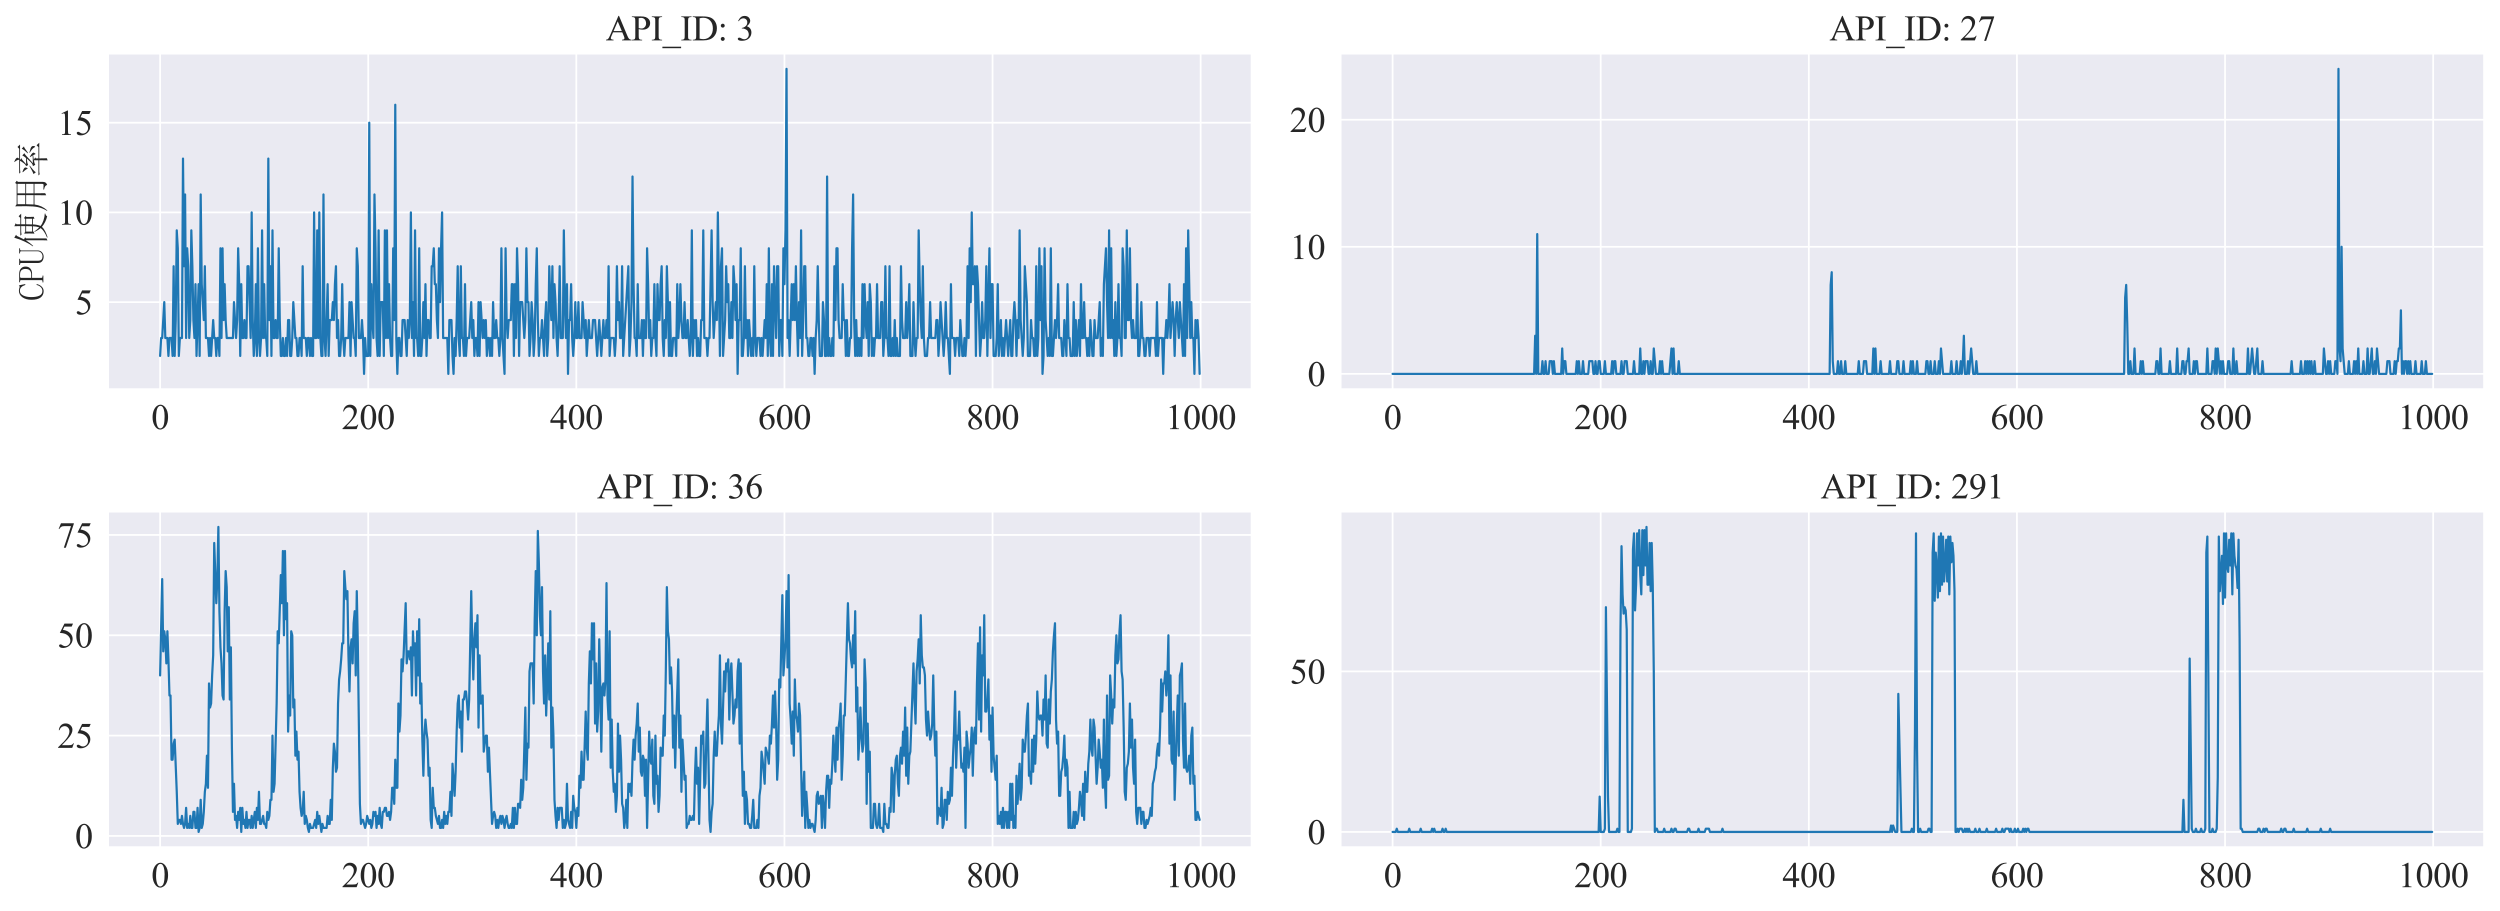<?xml version="1.0" encoding="utf-8" standalone="no"?>
<!DOCTYPE svg PUBLIC "-//W3C//DTD SVG 1.1//EN"
  "http://www.w3.org/Graphics/SVG/1.1/DTD/svg11.dtd">
<svg xmlns:xlink="http://www.w3.org/1999/xlink" width="1131.754pt" height="412.252pt" viewBox="0 0 1131.754 412.252" xmlns="http://www.w3.org/2000/svg" version="1.1">
 <defs>
  <style type="text/css">*{stroke-linejoin: round; stroke-linecap: butt}</style>
 </defs>
 <g id="figure_1">
  <g id="patch_1">
   <path d="M 0 412.252 
L 1131.754 412.252 
L 1131.754 0 
L 0 0 
z
" style="fill: #ffffff"/>
  </g>
  <g id="axes_1">
   <g id="patch_2">
    <path d="M 48.95 176.16 
L 566.602 176.16 
L 566.602 24.28 
L 48.95 24.28 
z
" style="fill: #eaeaf2"/>
   </g>
   <g id="matplotlib.axis_1">
    <g id="xtick_1">
     <g id="line2d_1">
      <path d="M 72.48 176.16 
L 72.48 24.28 
" clip-path="url(#p731bd504e1)" style="fill: none; stroke: #ffffff; stroke-width: 0.8; stroke-linecap: round"/>
     </g>
     <g id="text_1">
      <!-- 0 -->
      <g style="fill: #262626" transform="translate(68.48 194.27) scale(0.16 -0.16)">
       <defs>
        <path id="TimesNewRomanPSMT-30" d="M 231 2094 
Q 231 2819 450 3342 
Q 669 3866 1031 4122 
Q 1313 4325 1613 4325 
Q 2100 4325 2488 3828 
Q 2972 3213 2972 2159 
Q 2972 1422 2759 906 
Q 2547 391 2217 158 
Q 1888 -75 1581 -75 
Q 975 -75 572 641 
Q 231 1244 231 2094 
z
M 844 2016 
Q 844 1141 1059 588 
Q 1238 122 1591 122 
Q 1759 122 1940 273 
Q 2122 425 2216 781 
Q 2359 1319 2359 2297 
Q 2359 3022 2209 3506 
Q 2097 3866 1919 4016 
Q 1791 4119 1609 4119 
Q 1397 4119 1231 3928 
Q 1006 3669 925 3112 
Q 844 2556 844 2016 
z
" transform="scale(0.016)"/>
       </defs>
       <use xlink:href="#TimesNewRomanPSMT-30"/>
      </g>
     </g>
    </g>
    <g id="xtick_2">
     <g id="line2d_2">
      <path d="M 166.692 176.16 
L 166.692 24.28 
" clip-path="url(#p731bd504e1)" style="fill: none; stroke: #ffffff; stroke-width: 0.8; stroke-linecap: round"/>
     </g>
     <g id="text_2">
      <!-- 200 -->
      <g style="fill: #262626" transform="translate(154.692 194.27) scale(0.16 -0.16)">
       <defs>
        <path id="TimesNewRomanPSMT-32" d="M 2934 816 
L 2638 0 
L 138 0 
L 138 116 
Q 1241 1122 1691 1759 
Q 2141 2397 2141 2925 
Q 2141 3328 1894 3587 
Q 1647 3847 1303 3847 
Q 991 3847 742 3664 
Q 494 3481 375 3128 
L 259 3128 
Q 338 3706 661 4015 
Q 984 4325 1469 4325 
Q 1984 4325 2329 3994 
Q 2675 3663 2675 3213 
Q 2675 2891 2525 2569 
Q 2294 2063 1775 1497 
Q 997 647 803 472 
L 1909 472 
Q 2247 472 2383 497 
Q 2519 522 2628 598 
Q 2738 675 2819 816 
L 2934 816 
z
" transform="scale(0.016)"/>
       </defs>
       <use xlink:href="#TimesNewRomanPSMT-32"/>
       <use xlink:href="#TimesNewRomanPSMT-30" x="50"/>
       <use xlink:href="#TimesNewRomanPSMT-30" x="100"/>
      </g>
     </g>
    </g>
    <g id="xtick_3">
     <g id="line2d_3">
      <path d="M 260.905 176.16 
L 260.905 24.28 
" clip-path="url(#p731bd504e1)" style="fill: none; stroke: #ffffff; stroke-width: 0.8; stroke-linecap: round"/>
     </g>
     <g id="text_3">
      <!-- 400 -->
      <g style="fill: #262626" transform="translate(248.905 194.27) scale(0.16 -0.16)">
       <defs>
        <path id="TimesNewRomanPSMT-34" d="M 2978 1563 
L 2978 1119 
L 2409 1119 
L 2409 0 
L 1894 0 
L 1894 1119 
L 100 1119 
L 100 1519 
L 2066 4325 
L 2409 4325 
L 2409 1563 
L 2978 1563 
z
M 1894 1563 
L 1894 3666 
L 406 1563 
L 1894 1563 
z
" transform="scale(0.016)"/>
       </defs>
       <use xlink:href="#TimesNewRomanPSMT-34"/>
       <use xlink:href="#TimesNewRomanPSMT-30" x="50"/>
       <use xlink:href="#TimesNewRomanPSMT-30" x="100"/>
      </g>
     </g>
    </g>
    <g id="xtick_4">
     <g id="line2d_4">
      <path d="M 355.118 176.16 
L 355.118 24.28 
" clip-path="url(#p731bd504e1)" style="fill: none; stroke: #ffffff; stroke-width: 0.8; stroke-linecap: round"/>
     </g>
     <g id="text_4">
      <!-- 600 -->
      <g style="fill: #262626" transform="translate(343.118 194.27) scale(0.16 -0.16)">
       <defs>
        <path id="TimesNewRomanPSMT-36" d="M 2869 4325 
L 2869 4209 
Q 2456 4169 2195 4045 
Q 1934 3922 1679 3669 
Q 1425 3416 1258 3105 
Q 1091 2794 978 2366 
Q 1428 2675 1881 2675 
Q 2316 2675 2634 2325 
Q 2953 1975 2953 1425 
Q 2953 894 2631 456 
Q 2244 -75 1606 -75 
Q 1172 -75 869 213 
Q 275 772 275 1663 
Q 275 2231 503 2743 
Q 731 3256 1154 3653 
Q 1578 4050 1965 4187 
Q 2353 4325 2688 4325 
L 2869 4325 
z
M 925 2138 
Q 869 1716 869 1456 
Q 869 1156 980 804 
Q 1091 453 1309 247 
Q 1469 100 1697 100 
Q 1969 100 2183 356 
Q 2397 613 2397 1088 
Q 2397 1622 2184 2012 
Q 1972 2403 1581 2403 
Q 1463 2403 1327 2353 
Q 1191 2303 925 2138 
z
" transform="scale(0.016)"/>
       </defs>
       <use xlink:href="#TimesNewRomanPSMT-36"/>
       <use xlink:href="#TimesNewRomanPSMT-30" x="50"/>
       <use xlink:href="#TimesNewRomanPSMT-30" x="100"/>
      </g>
     </g>
    </g>
    <g id="xtick_5">
     <g id="line2d_5">
      <path d="M 449.331 176.16 
L 449.331 24.28 
" clip-path="url(#p731bd504e1)" style="fill: none; stroke: #ffffff; stroke-width: 0.8; stroke-linecap: round"/>
     </g>
     <g id="text_5">
      <!-- 800 -->
      <g style="fill: #262626" transform="translate(437.331 194.27) scale(0.16 -0.16)">
       <defs>
        <path id="TimesNewRomanPSMT-38" d="M 1228 2134 
Q 725 2547 579 2797 
Q 434 3047 434 3316 
Q 434 3728 753 4026 
Q 1072 4325 1600 4325 
Q 2113 4325 2425 4047 
Q 2738 3769 2738 3413 
Q 2738 3175 2569 2928 
Q 2400 2681 1866 2347 
Q 2416 1922 2594 1678 
Q 2831 1359 2831 1006 
Q 2831 559 2490 242 
Q 2150 -75 1597 -75 
Q 994 -75 656 303 
Q 388 606 388 966 
Q 388 1247 577 1523 
Q 766 1800 1228 2134 
z
M 1719 2469 
Q 2094 2806 2194 3001 
Q 2294 3197 2294 3444 
Q 2294 3772 2109 3958 
Q 1925 4144 1606 4144 
Q 1288 4144 1088 3959 
Q 888 3775 888 3528 
Q 888 3366 970 3203 
Q 1053 3041 1206 2894 
L 1719 2469 
z
M 1375 2016 
Q 1116 1797 991 1539 
Q 866 1281 866 981 
Q 866 578 1086 336 
Q 1306 94 1647 94 
Q 1984 94 2187 284 
Q 2391 475 2391 747 
Q 2391 972 2272 1150 
Q 2050 1481 1375 2016 
z
" transform="scale(0.016)"/>
       </defs>
       <use xlink:href="#TimesNewRomanPSMT-38"/>
       <use xlink:href="#TimesNewRomanPSMT-30" x="50"/>
       <use xlink:href="#TimesNewRomanPSMT-30" x="100"/>
      </g>
     </g>
    </g>
    <g id="xtick_6">
     <g id="line2d_6">
      <path d="M 543.543 176.16 
L 543.543 24.28 
" clip-path="url(#p731bd504e1)" style="fill: none; stroke: #ffffff; stroke-width: 0.8; stroke-linecap: round"/>
     </g>
     <g id="text_6">
      <!-- 1000 -->
      <g style="fill: #262626" transform="translate(527.543 194.27) scale(0.16 -0.16)">
       <defs>
        <path id="TimesNewRomanPSMT-31" d="M 750 3822 
L 1781 4325 
L 1884 4325 
L 1884 747 
Q 1884 391 1914 303 
Q 1944 216 2037 169 
Q 2131 122 2419 116 
L 2419 0 
L 825 0 
L 825 116 
Q 1125 122 1212 167 
Q 1300 213 1334 289 
Q 1369 366 1369 747 
L 1369 3034 
Q 1369 3497 1338 3628 
Q 1316 3728 1258 3775 
Q 1200 3822 1119 3822 
Q 1003 3822 797 3725 
L 750 3822 
z
" transform="scale(0.016)"/>
       </defs>
       <use xlink:href="#TimesNewRomanPSMT-31"/>
       <use xlink:href="#TimesNewRomanPSMT-30" x="50"/>
       <use xlink:href="#TimesNewRomanPSMT-30" x="100"/>
       <use xlink:href="#TimesNewRomanPSMT-30" x="150"/>
      </g>
     </g>
    </g>
   </g>
   <g id="matplotlib.axis_2">
    <g id="ytick_1">
     <g id="line2d_7">
      <path d="M 48.95 136.769 
L 566.602 136.769 
" clip-path="url(#p731bd504e1)" style="fill: none; stroke: #ffffff; stroke-width: 0.8; stroke-linecap: round"/>
     </g>
     <g id="text_7">
      <!-- 5 -->
      <g style="fill: #262626" transform="translate(33.95 142.324) scale(0.16 -0.16)">
       <defs>
        <path id="TimesNewRomanPSMT-35" d="M 2778 4238 
L 2534 3706 
L 1259 3706 
L 981 3138 
Q 1809 3016 2294 2522 
Q 2709 2097 2709 1522 
Q 2709 1188 2573 903 
Q 2438 619 2231 419 
Q 2025 219 1772 97 
Q 1413 -75 1034 -75 
Q 653 -75 479 54 
Q 306 184 306 341 
Q 306 428 378 495 
Q 450 563 559 563 
Q 641 563 702 538 
Q 763 513 909 409 
Q 1144 247 1384 247 
Q 1750 247 2026 523 
Q 2303 800 2303 1197 
Q 2303 1581 2056 1914 
Q 1809 2247 1375 2428 
Q 1034 2569 447 2591 
L 1259 4238 
L 2778 4238 
z
" transform="scale(0.016)"/>
       </defs>
       <use xlink:href="#TimesNewRomanPSMT-35"/>
      </g>
     </g>
    </g>
    <g id="ytick_2">
     <g id="line2d_8">
      <path d="M 48.95 96.159 
L 566.602 96.159 
" clip-path="url(#p731bd504e1)" style="fill: none; stroke: #ffffff; stroke-width: 0.8; stroke-linecap: round"/>
     </g>
     <g id="text_8">
      <!-- 10 -->
      <g style="fill: #262626" transform="translate(25.95 101.714) scale(0.16 -0.16)">
       <use xlink:href="#TimesNewRomanPSMT-31"/>
       <use xlink:href="#TimesNewRomanPSMT-30" x="50"/>
      </g>
     </g>
    </g>
    <g id="ytick_3">
     <g id="line2d_9">
      <path d="M 48.95 55.549 
L 566.602 55.549 
" clip-path="url(#p731bd504e1)" style="fill: none; stroke: #ffffff; stroke-width: 0.8; stroke-linecap: round"/>
     </g>
     <g id="text_9">
      <!-- 15 -->
      <g style="fill: #262626" transform="translate(25.95 61.104) scale(0.16 -0.16)">
       <use xlink:href="#TimesNewRomanPSMT-31"/>
       <use xlink:href="#TimesNewRomanPSMT-35" x="50"/>
      </g>
     </g>
    </g>
    <g id="text_10">
     <!-- CPU使用率 -->
     <g style="fill: #262626" transform="translate(19.887 136.22) rotate(-90) scale(0.16 -0.16)">
      <defs>
       <path id="SimSun-43" d="M 1725 50 
Q 1025 50 612 575 
Q 200 1100 200 2225 
Q 200 3175 637 3800 
Q 1075 4425 1825 4425 
Q 2000 4425 2175 4375 
Q 2350 4300 2475 4300 
Q 2575 4300 2637 4325 
Q 2700 4350 2750 4425 
L 2975 3325 
L 2825 3275 
Q 2675 3750 2425 4000 
Q 2175 4250 1775 4250 
Q 1250 4250 962 3675 
Q 675 3100 675 2250 
Q 675 1325 925 800 
Q 1175 275 1750 275 
Q 2150 275 2437 562 
Q 2725 850 2825 1325 
L 2975 1250 
Q 2850 725 2512 387 
Q 2175 50 1725 50 
z
" transform="scale(0.016)"/>
       <path id="SimSun-50" d="M 950 2100 
L 950 450 
Q 950 350 1012 300 
Q 1075 250 1175 250 
L 1350 250 
L 1350 100 
L 150 100 
L 150 250 
L 325 250 
Q 450 250 500 300 
Q 550 350 550 450 
L 550 4025 
Q 550 4125 500 4175 
Q 450 4225 325 4225 
L 175 4225 
L 175 4375 
L 1650 4375 
Q 2275 4375 2612 4062 
Q 2950 3750 2950 3275 
Q 2950 2700 2587 2400 
Q 2225 2100 1725 2100 
L 950 2100 
z
M 1575 2250 
Q 1950 2250 2237 2475 
Q 2525 2700 2525 3250 
Q 2525 3750 2287 3987 
Q 2050 4225 1525 4225 
L 1175 4225 
Q 1075 4225 1012 4175 
Q 950 4125 950 4025 
L 950 2250 
L 1575 2250 
z
" transform="scale(0.016)"/>
       <path id="SimSun-55" d="M 1625 250 
Q 2000 250 2262 500 
Q 2525 750 2525 1125 
L 2525 4025 
Q 2525 4125 2475 4175 
Q 2425 4225 2300 4225 
L 2150 4225 
L 2150 4375 
L 3050 4375 
L 3050 4225 
L 2900 4225 
Q 2800 4225 2737 4175 
Q 2675 4125 2675 4025 
L 2675 1125 
Q 2675 625 2337 337 
Q 2000 50 1575 50 
Q 1125 50 787 300 
Q 450 550 450 1100 
L 450 4025 
Q 450 4125 400 4175 
Q 350 4225 225 4225 
L 100 4225 
L 100 4375 
L 1200 4375 
L 1200 4225 
L 1075 4225 
Q 975 4225 912 4175 
Q 850 4125 850 4025 
L 850 1100 
Q 850 600 1062 425 
Q 1275 250 1625 250 
z
" transform="scale(0.016)"/>
       <path id="SimSun-4f7f" d="M 2875 3150 
L 2875 2100 
L 3825 2100 
Q 3850 2825 3850 3150 
L 2875 3150 
z
M 4175 3150 
Q 4175 2800 4150 2100 
L 5150 2100 
L 5150 3150 
L 4175 3150 
z
M 5475 3100 
L 5475 2425 
Q 5475 2100 5500 1800 
L 5150 1675 
L 5150 1950 
L 4150 1950 
Q 4125 1175 3875 600 
Q 4275 275 4875 75 
Q 5475 -125 6075 -150 
L 6075 -250 
Q 5700 -300 5600 -575 
Q 4525 -325 3725 350 
Q 3425 25 2925 -225 
Q 2425 -475 1875 -650 
L 1825 -550 
Q 2400 -325 2850 -25 
Q 3300 275 3500 575 
Q 3200 925 2825 1650 
L 2900 1700 
Q 3325 1100 3625 825 
Q 3800 1300 3825 1950 
L 2875 1950 
L 2875 1825 
L 2525 1675 
Q 2550 2075 2550 2562 
Q 2550 3050 2525 3500 
L 2875 3300 
L 3850 3300 
L 3850 4025 
L 2975 4025 
Q 2650 4025 2375 3950 
L 2150 4175 
L 3850 4175 
L 3850 4525 
Q 3850 4775 3825 5225 
L 4350 5000 
L 4175 4825 
L 4175 4175 
L 5300 4175 
L 5600 4475 
L 6050 4025 
L 4175 4025 
L 4175 3300 
L 5100 3300 
L 5275 3525 
L 5650 3225 
L 5475 3100 
z
M 1675 3175 
L 1675 -450 
L 1325 -625 
Q 1350 -75 1350 350 
L 1350 3200 
Q 900 2475 350 1900 
L 275 1950 
Q 700 2525 1112 3400 
Q 1525 4275 1800 5250 
L 2325 4925 
L 2125 4800 
Q 1725 3925 1500 3525 
L 1875 3325 
L 1675 3175 
z
" transform="scale(0.016)"/>
       <path id="SimSun-7528" d="M 3400 3150 
L 3400 1825 
L 5075 1825 
L 5075 3150 
L 3400 3150 
z
M 4075 100 
Q 4725 50 4900 62 
Q 5075 75 5075 400 
L 5075 1675 
L 3400 1675 
Q 3400 75 3425 -225 
L 3050 -400 
Q 3075 1025 3075 1675 
L 1425 1675 
Q 1250 350 375 -600 
L 300 -550 
Q 775 225 950 1025 
Q 1125 1825 1125 3225 
Q 1125 4625 1100 5075 
L 1475 4825 
L 5050 4825 
L 5225 5100 
L 5625 4800 
L 5425 4600 
L 5425 225 
Q 5450 -400 4875 -575 
Q 4825 -150 4075 -25 
L 4075 100 
z
M 1475 4675 
L 1475 3300 
L 3075 3300 
L 3075 4675 
L 1475 4675 
z
M 3400 4675 
L 3400 3300 
L 5075 3300 
L 5075 4675 
L 3400 4675 
z
M 1475 3150 
Q 1450 2100 1425 1825 
L 3075 1825 
L 3075 3150 
L 1475 3150 
z
" transform="scale(0.016)"/>
       <path id="SimSun-7387" d="M 875 3725 
L 925 3800 
Q 1375 3650 1550 3525 
Q 1725 3400 1725 3250 
Q 1725 3175 1662 3025 
Q 1600 2875 1550 2875 
Q 1500 2875 1425 3050 
Q 1275 3325 875 3725 
z
M 550 1850 
Q 875 1925 2000 2575 
L 2050 2500 
Q 1675 2225 1337 1937 
Q 1000 1650 875 1425 
L 550 1850 
z
M 5200 3450 
Q 4800 3150 4275 2800 
L 4225 2875 
Q 4775 3400 5050 3925 
L 5450 3525 
L 5200 3450 
z
M 4325 2500 
L 4350 2575 
Q 5225 2350 5375 2212 
Q 5525 2075 5525 1900 
Q 5525 1775 5487 1662 
Q 5450 1550 5400 1550 
Q 5325 1550 5200 1800 
Q 4975 2150 4325 2500 
z
M 3150 3900 
Q 2500 3300 2300 3150 
Q 2800 3150 3400 3175 
Q 3700 3500 3850 3825 
L 4250 3450 
Q 4050 3400 3450 2825 
Q 2850 2250 2475 1950 
Q 3150 1975 3850 2000 
Q 3750 2175 3550 2450 
L 3600 2500 
Q 4050 2250 4200 2100 
Q 4350 1950 4350 1850 
Q 4350 1775 4250 1625 
Q 4150 1475 4100 1475 
Q 4075 1475 4050 1550 
Q 4000 1700 3900 1900 
Q 3650 1875 3075 1800 
L 3500 1550 
L 3325 1425 
L 3325 975 
L 5325 975 
L 5650 1300 
L 6100 825 
L 3325 825 
Q 3325 -275 3350 -525 
L 2975 -650 
Q 3000 0 3000 825 
L 1125 825 
Q 800 825 525 750 
L 300 975 
L 3000 975 
L 3000 1775 
Q 2450 1700 2200 1525 
L 1950 1950 
Q 2275 1950 2675 2350 
Q 3075 2750 3325 3050 
Q 2400 2950 2150 2775 
L 1950 3175 
Q 2150 3150 2475 3575 
Q 2800 4000 2900 4225 
L 1450 4225 
Q 1125 4225 850 4150 
L 625 4375 
L 3100 4375 
Q 3050 4800 2675 5200 
L 2725 5250 
Q 3225 5050 3337 4912 
Q 3450 4775 3450 4700 
Q 3450 4550 3250 4375 
L 5025 4375 
L 5350 4675 
L 5775 4225 
L 3050 4225 
L 3375 3950 
L 3150 3900 
z
" transform="scale(0.016)"/>
      </defs>
      <use xlink:href="#SimSun-43"/>
      <use xlink:href="#SimSun-50" x="50"/>
      <use xlink:href="#SimSun-55" x="100"/>
      <use xlink:href="#SimSun-4f7f" x="150"/>
      <use xlink:href="#SimSun-7528" x="250"/>
      <use xlink:href="#SimSun-7387" x="350"/>
     </g>
    </g>
   </g>
   <g id="line2d_10">
    <path d="M 72.48 161.134 
L 72.951 153.013 
L 73.422 153.013 
L 74.364 136.769 
L 74.835 153.013 
L 75.777 153.013 
L 76.248 161.134 
L 76.719 153.013 
L 77.661 153.013 
L 78.132 161.134 
L 78.603 120.525 
L 79.075 161.134 
L 79.546 144.891 
L 80.017 104.281 
L 80.488 112.403 
L 80.959 161.134 
L 81.43 153.013 
L 82.372 153.013 
L 82.843 71.793 
L 83.314 120.525 
L 83.785 88.037 
L 84.256 153.013 
L 84.727 112.403 
L 85.198 120.525 
L 85.669 153.013 
L 86.14 144.891 
L 86.612 104.281 
L 87.083 120.525 
L 87.554 144.891 
L 88.025 153.013 
L 88.496 128.647 
L 88.967 161.134 
L 89.909 128.647 
L 90.38 161.134 
L 90.851 88.037 
L 91.322 128.647 
L 92.264 144.891 
L 92.735 120.525 
L 93.206 153.013 
L 94.149 153.013 
L 94.62 161.134 
L 95.091 153.013 
L 95.562 161.134 
L 96.504 144.891 
L 96.975 153.013 
L 97.446 153.013 
L 97.917 161.134 
L 98.388 153.013 
L 98.859 153.013 
L 99.33 161.134 
L 99.801 112.403 
L 100.272 153.013 
L 100.743 112.403 
L 101.215 144.891 
L 101.686 128.647 
L 102.157 144.891 
L 102.628 153.013 
L 105.454 153.013 
L 105.925 136.769 
L 106.867 153.013 
L 107.338 144.891 
L 107.809 112.403 
L 108.28 128.647 
L 108.752 161.134 
L 109.223 128.647 
L 109.694 153.013 
L 110.165 153.013 
L 110.636 144.891 
L 111.107 153.013 
L 111.578 153.013 
L 112.049 120.525 
L 112.52 120.525 
L 113.462 153.013 
L 113.933 96.159 
L 114.404 144.891 
L 114.875 161.134 
L 115.346 153.013 
L 115.817 128.647 
L 116.289 161.134 
L 116.76 112.403 
L 117.231 153.013 
L 117.702 161.134 
L 118.173 153.013 
L 118.644 104.281 
L 119.115 153.013 
L 119.586 128.647 
L 120.057 153.013 
L 120.528 153.013 
L 120.999 161.134 
L 121.47 71.793 
L 121.941 144.891 
L 122.412 120.525 
L 122.883 161.134 
L 123.355 104.281 
L 123.826 153.013 
L 124.297 153.013 
L 124.768 144.891 
L 125.239 153.013 
L 125.71 153.013 
L 126.181 112.403 
L 126.652 144.891 
L 127.123 161.134 
L 127.594 161.134 
L 128.065 153.013 
L 128.536 161.134 
L 129.007 161.134 
L 129.478 153.013 
L 129.949 161.134 
L 130.42 144.891 
L 130.892 144.891 
L 131.363 161.134 
L 131.834 161.134 
L 132.305 153.013 
L 132.776 136.769 
L 133.718 153.013 
L 134.189 153.013 
L 134.66 161.134 
L 135.131 161.134 
L 135.602 153.013 
L 136.073 153.013 
L 136.544 161.134 
L 137.015 120.525 
L 137.486 153.013 
L 138.429 153.013 
L 138.9 161.134 
L 139.371 153.013 
L 139.842 153.013 
L 140.313 161.134 
L 140.784 153.013 
L 141.255 161.134 
L 141.726 161.134 
L 142.197 96.159 
L 142.668 153.013 
L 143.139 153.013 
L 143.61 104.281 
L 144.081 153.013 
L 144.552 96.159 
L 145.023 153.013 
L 145.495 161.134 
L 145.966 161.134 
L 146.437 88.037 
L 146.908 153.013 
L 147.379 161.134 
L 148.321 128.647 
L 148.792 161.134 
L 149.263 144.891 
L 150.205 144.891 
L 150.676 136.769 
L 151.147 144.891 
L 151.618 128.647 
L 152.089 120.525 
L 152.56 153.013 
L 153.032 144.891 
L 153.503 161.134 
L 153.974 161.134 
L 154.445 153.013 
L 154.916 128.647 
L 155.387 153.013 
L 155.858 161.134 
L 156.329 153.013 
L 157.742 153.013 
L 158.213 136.769 
L 158.684 161.134 
L 159.155 136.769 
L 160.097 153.013 
L 160.569 153.013 
L 161.04 161.134 
L 161.511 112.403 
L 161.982 120.525 
L 162.453 153.013 
L 163.395 153.013 
L 163.866 144.891 
L 164.337 153.013 
L 164.808 169.256 
L 165.279 153.013 
L 165.75 161.134 
L 166.692 161.134 
L 167.163 55.549 
L 167.634 161.134 
L 168.106 128.647 
L 168.577 144.891 
L 169.048 153.013 
L 169.519 88.037 
L 169.99 112.403 
L 170.461 153.013 
L 170.932 161.134 
L 171.403 104.281 
L 171.874 161.134 
L 172.345 136.769 
L 173.287 136.769 
L 173.758 161.134 
L 174.229 104.281 
L 174.7 153.013 
L 175.172 104.281 
L 175.643 153.013 
L 176.114 128.647 
L 176.585 153.013 
L 177.056 161.134 
L 177.527 161.134 
L 177.998 112.403 
L 178.469 144.891 
L 178.94 47.427 
L 179.411 153.013 
L 179.882 169.256 
L 180.353 153.013 
L 180.824 153.013 
L 181.295 161.134 
L 181.766 161.134 
L 182.237 144.891 
L 183.18 144.891 
L 184.122 161.134 
L 184.593 144.891 
L 185.064 153.013 
L 185.535 144.891 
L 186.006 96.159 
L 186.477 153.013 
L 186.948 136.769 
L 187.419 161.134 
L 187.89 104.281 
L 188.361 153.013 
L 188.832 153.013 
L 189.303 161.134 
L 189.774 112.403 
L 190.246 161.134 
L 190.717 161.134 
L 191.188 153.013 
L 191.659 136.769 
L 192.13 153.013 
L 192.601 128.647 
L 193.072 161.134 
L 193.543 144.891 
L 194.014 144.891 
L 194.485 153.013 
L 194.956 153.013 
L 195.427 120.525 
L 195.898 120.525 
L 196.369 112.403 
L 196.84 128.647 
L 197.312 128.647 
L 197.783 144.891 
L 198.254 153.013 
L 198.725 112.403 
L 199.196 136.769 
L 199.667 112.403 
L 200.138 96.159 
L 200.609 153.013 
L 202.493 153.013 
L 202.964 169.256 
L 203.435 144.891 
L 204.377 144.891 
L 204.849 161.134 
L 205.32 169.256 
L 205.791 153.013 
L 206.262 161.134 
L 206.733 144.891 
L 207.204 120.525 
L 207.675 153.013 
L 208.146 161.134 
L 208.617 120.525 
L 209.088 153.013 
L 209.559 153.013 
L 210.03 161.134 
L 210.501 128.647 
L 210.972 161.134 
L 211.443 153.013 
L 212.386 153.013 
L 213.328 136.769 
L 213.799 153.013 
L 214.27 144.891 
L 214.741 161.134 
L 215.212 153.013 
L 215.683 153.013 
L 216.154 161.134 
L 216.625 136.769 
L 217.096 161.134 
L 217.567 136.769 
L 218.509 153.013 
L 218.98 144.891 
L 219.451 153.013 
L 219.923 144.891 
L 220.394 161.134 
L 220.865 153.013 
L 221.336 153.013 
L 221.807 161.134 
L 222.278 153.013 
L 222.749 161.134 
L 223.22 136.769 
L 223.691 153.013 
L 224.162 153.013 
L 224.633 144.891 
L 225.104 153.013 
L 225.575 153.013 
L 226.046 161.134 
L 226.517 153.013 
L 226.989 112.403 
L 227.46 153.013 
L 228.402 169.256 
L 228.873 112.403 
L 229.344 144.891 
L 229.815 153.013 
L 230.286 144.891 
L 231.228 144.891 
L 231.699 128.647 
L 232.17 128.647 
L 232.641 161.134 
L 233.112 128.647 
L 233.583 153.013 
L 234.054 112.403 
L 234.526 128.647 
L 234.997 161.134 
L 235.468 136.769 
L 236.41 136.769 
L 237.352 153.013 
L 237.823 144.891 
L 238.294 112.403 
L 238.765 136.769 
L 239.236 136.769 
L 239.707 161.134 
L 240.178 153.013 
L 240.649 136.769 
L 241.12 144.891 
L 241.591 161.134 
L 242.063 153.013 
L 242.534 128.647 
L 243.005 112.403 
L 243.476 144.891 
L 243.947 161.134 
L 244.418 153.013 
L 244.889 153.013 
L 245.36 144.891 
L 246.302 161.134 
L 246.773 144.891 
L 247.244 136.769 
L 247.715 161.134 
L 248.186 153.013 
L 248.657 120.525 
L 249.129 136.769 
L 249.6 144.891 
L 250.071 120.525 
L 250.542 153.013 
L 251.013 128.647 
L 251.484 136.769 
L 251.955 153.013 
L 252.426 161.134 
L 252.897 144.891 
L 253.368 120.525 
L 253.839 153.013 
L 254.781 153.013 
L 255.252 104.281 
L 255.723 136.769 
L 256.194 153.013 
L 256.666 128.647 
L 257.137 169.256 
L 257.608 144.891 
L 258.079 144.891 
L 258.55 128.647 
L 259.021 153.013 
L 259.492 161.134 
L 259.963 153.013 
L 260.434 136.769 
L 260.905 153.013 
L 261.376 153.013 
L 261.847 136.769 
L 262.318 153.013 
L 263.26 153.013 
L 263.731 136.769 
L 264.674 153.013 
L 265.145 144.891 
L 265.616 161.134 
L 266.558 144.891 
L 267.029 153.013 
L 267.971 153.013 
L 268.442 144.891 
L 269.384 144.891 
L 270.326 161.134 
L 271.269 144.891 
L 272.211 161.134 
L 273.153 144.891 
L 273.624 153.013 
L 274.095 153.013 
L 274.566 144.891 
L 275.037 153.013 
L 275.508 120.525 
L 275.979 161.134 
L 276.45 153.013 
L 277.863 153.013 
L 278.334 161.134 
L 278.806 153.013 
L 279.277 120.525 
L 279.748 144.891 
L 280.219 136.769 
L 280.69 153.013 
L 281.161 153.013 
L 281.632 120.525 
L 282.103 161.134 
L 284.458 120.525 
L 284.929 161.134 
L 285.4 153.013 
L 285.871 136.769 
L 286.343 79.915 
L 286.814 128.647 
L 287.285 153.013 
L 287.756 153.013 
L 288.227 161.134 
L 288.698 128.647 
L 289.169 153.013 
L 290.111 153.013 
L 290.582 144.891 
L 291.053 161.134 
L 291.524 144.891 
L 291.995 153.013 
L 292.466 153.013 
L 292.937 112.403 
L 293.408 128.647 
L 293.88 153.013 
L 294.351 144.891 
L 294.822 161.134 
L 295.293 153.013 
L 295.764 153.013 
L 296.235 128.647 
L 296.706 153.013 
L 297.177 161.134 
L 297.648 128.647 
L 298.119 144.891 
L 298.59 144.891 
L 299.061 128.647 
L 299.532 120.525 
L 300.003 153.013 
L 300.474 161.134 
L 300.946 144.891 
L 301.417 153.013 
L 301.888 120.525 
L 302.359 136.769 
L 302.83 161.134 
L 303.301 136.769 
L 303.772 161.134 
L 304.243 161.134 
L 304.714 153.013 
L 305.656 153.013 
L 306.127 161.134 
L 306.598 128.647 
L 307.069 153.013 
L 307.54 144.891 
L 308.011 128.647 
L 308.483 144.891 
L 308.954 153.013 
L 309.425 153.013 
L 309.896 136.769 
L 310.367 153.013 
L 310.838 153.013 
L 311.309 144.891 
L 312.251 161.134 
L 312.722 153.013 
L 313.193 104.281 
L 313.664 161.134 
L 314.135 144.891 
L 314.606 153.013 
L 315.077 144.891 
L 315.548 161.134 
L 316.02 153.013 
L 316.491 161.134 
L 316.962 161.134 
L 317.433 144.891 
L 317.904 144.891 
L 318.375 104.281 
L 318.846 153.013 
L 319.788 153.013 
L 320.259 161.134 
L 320.73 153.013 
L 321.201 153.013 
L 322.143 104.281 
L 322.614 136.769 
L 323.086 153.013 
L 324.028 136.769 
L 324.499 144.891 
L 324.97 96.159 
L 325.912 161.134 
L 326.383 120.525 
L 326.854 112.403 
L 327.325 161.134 
L 328.267 144.891 
L 328.738 120.525 
L 329.209 136.769 
L 329.68 128.647 
L 330.151 153.013 
L 330.623 153.013 
L 331.094 136.769 
L 331.565 153.013 
L 332.036 120.525 
L 332.507 128.647 
L 332.978 144.891 
L 333.449 128.647 
L 333.92 169.256 
L 334.391 144.891 
L 334.862 144.891 
L 335.333 112.403 
L 335.804 161.134 
L 336.275 161.134 
L 336.746 153.013 
L 337.217 120.525 
L 337.688 153.013 
L 338.16 144.891 
L 338.631 161.134 
L 339.102 144.891 
L 340.044 161.134 
L 340.515 153.013 
L 340.986 161.134 
L 341.457 120.525 
L 341.928 153.013 
L 342.399 161.134 
L 342.87 153.013 
L 343.812 153.013 
L 344.283 161.134 
L 344.754 153.013 
L 345.226 161.134 
L 346.168 144.891 
L 346.639 153.013 
L 347.11 128.647 
L 347.581 161.134 
L 348.052 112.403 
L 348.523 153.013 
L 348.994 161.134 
L 349.465 128.647 
L 349.936 161.134 
L 350.407 120.525 
L 351.349 153.013 
L 351.82 120.525 
L 352.291 120.525 
L 352.763 161.134 
L 353.234 144.891 
L 353.705 144.891 
L 354.176 161.134 
L 354.647 112.403 
L 355.118 128.647 
L 355.589 104.281 
L 356.06 31.184 
L 356.531 153.013 
L 357.002 144.891 
L 357.473 161.134 
L 358.415 128.647 
L 358.886 144.891 
L 359.357 128.647 
L 359.828 144.891 
L 360.3 120.525 
L 360.771 144.891 
L 361.242 161.134 
L 361.713 136.769 
L 362.184 153.013 
L 362.655 104.281 
L 363.126 161.134 
L 363.597 144.891 
L 364.068 120.525 
L 364.539 120.525 
L 365.01 153.013 
L 365.481 153.013 
L 365.952 161.134 
L 366.423 161.134 
L 366.894 153.013 
L 367.365 153.013 
L 367.837 161.134 
L 368.308 153.013 
L 368.779 169.256 
L 369.25 153.013 
L 369.721 144.891 
L 370.192 120.525 
L 370.663 144.891 
L 371.134 161.134 
L 372.076 161.134 
L 372.547 136.769 
L 373.018 144.891 
L 373.489 161.134 
L 373.96 161.134 
L 374.431 79.915 
L 374.903 161.134 
L 375.374 153.013 
L 375.845 161.134 
L 376.316 161.134 
L 376.787 153.013 
L 377.258 161.134 
L 377.729 120.525 
L 378.2 144.891 
L 378.671 112.403 
L 379.142 112.403 
L 379.613 144.891 
L 380.084 153.013 
L 381.026 153.013 
L 381.497 128.647 
L 381.968 144.891 
L 382.44 144.891 
L 382.911 161.134 
L 383.382 144.891 
L 383.853 161.134 
L 384.324 161.134 
L 384.795 153.013 
L 385.266 153.013 
L 385.737 112.403 
L 386.208 88.037 
L 386.679 144.891 
L 387.15 161.134 
L 387.621 144.891 
L 388.092 161.134 
L 388.563 153.013 
L 389.034 161.134 
L 389.505 153.013 
L 389.977 161.134 
L 390.448 128.647 
L 390.919 153.013 
L 391.39 128.647 
L 391.861 144.891 
L 392.332 153.013 
L 392.803 136.769 
L 393.274 161.134 
L 393.745 128.647 
L 394.216 136.769 
L 394.687 161.134 
L 395.158 153.013 
L 395.629 161.134 
L 396.1 153.013 
L 396.571 153.013 
L 397.043 128.647 
L 397.514 153.013 
L 398.456 153.013 
L 398.927 136.769 
L 399.398 136.769 
L 399.869 161.134 
L 400.34 153.013 
L 400.811 120.525 
L 401.282 153.013 
L 401.753 153.013 
L 402.224 161.134 
L 402.695 120.525 
L 403.166 161.134 
L 403.637 161.134 
L 404.108 153.013 
L 404.58 161.134 
L 405.051 144.891 
L 405.522 161.134 
L 405.993 153.013 
L 406.464 161.134 
L 407.406 161.134 
L 407.877 120.525 
L 408.348 144.891 
L 408.819 153.013 
L 409.761 153.013 
L 410.232 136.769 
L 410.703 153.013 
L 411.174 144.891 
L 411.645 128.647 
L 412.117 161.134 
L 413.059 161.134 
L 413.53 136.769 
L 414.001 153.013 
L 414.472 161.134 
L 414.943 153.013 
L 415.414 153.013 
L 415.885 104.281 
L 416.356 128.647 
L 416.827 144.891 
L 417.298 153.013 
L 417.769 120.525 
L 418.24 153.013 
L 418.711 161.134 
L 419.654 161.134 
L 420.125 153.013 
L 420.596 153.013 
L 421.067 136.769 
L 421.538 153.013 
L 423.422 153.013 
L 423.893 144.891 
L 424.364 144.891 
L 424.835 161.134 
L 425.306 153.013 
L 425.777 136.769 
L 427.191 161.134 
L 427.662 153.013 
L 428.133 136.769 
L 428.604 153.013 
L 429.075 153.013 
L 430.017 169.256 
L 430.488 128.647 
L 430.959 153.013 
L 431.901 153.013 
L 432.372 161.134 
L 432.843 153.013 
L 433.785 153.013 
L 434.257 161.134 
L 434.728 144.891 
L 435.67 161.134 
L 436.141 161.134 
L 436.612 153.013 
L 437.083 161.134 
L 437.554 153.013 
L 438.025 120.525 
L 438.496 153.013 
L 438.967 112.403 
L 439.438 136.769 
L 439.909 96.159 
L 440.38 128.647 
L 440.851 128.647 
L 441.322 120.525 
L 441.794 161.134 
L 442.265 120.525 
L 442.736 128.647 
L 443.678 161.134 
L 444.149 153.013 
L 444.62 136.769 
L 445.091 153.013 
L 445.562 153.013 
L 446.033 144.891 
L 446.504 120.525 
L 446.975 161.134 
L 447.917 112.403 
L 448.388 153.013 
L 448.86 128.647 
L 449.331 128.647 
L 449.802 161.134 
L 450.744 161.134 
L 451.215 153.013 
L 451.686 128.647 
L 452.157 161.134 
L 453.099 144.891 
L 453.57 161.134 
L 454.041 153.013 
L 454.512 161.134 
L 455.454 144.891 
L 456.397 161.134 
L 457.339 144.891 
L 457.81 161.134 
L 458.281 161.134 
L 458.752 144.891 
L 459.223 136.769 
L 459.694 144.891 
L 460.165 161.134 
L 460.636 144.891 
L 461.107 153.013 
L 461.578 104.281 
L 462.049 144.891 
L 462.991 161.134 
L 463.462 153.013 
L 463.934 120.525 
L 464.876 136.769 
L 465.347 161.134 
L 466.289 161.134 
L 466.76 144.891 
L 467.231 153.013 
L 467.702 153.013 
L 468.173 161.134 
L 468.644 161.134 
L 469.115 120.525 
L 469.586 161.134 
L 470.057 153.013 
L 470.528 112.403 
L 471 144.891 
L 471.471 120.525 
L 471.942 169.256 
L 472.413 161.134 
L 472.884 112.403 
L 473.355 144.891 
L 474.297 161.134 
L 474.768 153.013 
L 475.239 161.134 
L 475.71 112.403 
L 476.181 161.134 
L 476.652 161.134 
L 477.594 144.891 
L 478.065 153.013 
L 478.537 144.891 
L 479.008 128.647 
L 479.479 153.013 
L 480.421 153.013 
L 480.892 161.134 
L 481.363 161.134 
L 481.834 144.891 
L 482.776 161.134 
L 483.247 128.647 
L 483.718 153.013 
L 484.189 153.013 
L 484.66 161.134 
L 485.602 161.134 
L 486.074 136.769 
L 486.545 161.134 
L 487.016 144.891 
L 487.487 161.134 
L 488.429 144.891 
L 488.9 161.134 
L 489.371 128.647 
L 489.842 153.013 
L 490.313 153.013 
L 490.784 136.769 
L 491.255 153.013 
L 491.726 153.013 
L 492.197 161.134 
L 492.668 153.013 
L 493.139 161.134 
L 493.611 144.891 
L 494.553 161.134 
L 495.024 161.134 
L 495.495 144.891 
L 495.966 153.013 
L 496.908 153.013 
L 497.85 136.769 
L 498.321 161.134 
L 498.792 153.013 
L 499.263 161.134 
L 499.734 128.647 
L 500.677 112.403 
L 501.148 136.769 
L 501.619 153.013 
L 502.09 104.281 
L 502.561 153.013 
L 503.032 112.403 
L 503.503 153.013 
L 503.974 144.891 
L 504.445 161.134 
L 504.916 136.769 
L 505.387 161.134 
L 505.858 153.013 
L 506.329 128.647 
L 506.8 153.013 
L 507.271 153.013 
L 507.742 161.134 
L 508.214 112.403 
L 508.685 120.525 
L 509.156 153.013 
L 509.627 153.013 
L 510.098 104.281 
L 510.569 144.891 
L 511.04 144.891 
L 511.511 112.403 
L 511.982 144.891 
L 512.453 153.013 
L 512.924 144.891 
L 513.395 153.013 
L 514.337 153.013 
L 514.808 128.647 
L 515.279 161.134 
L 515.751 161.134 
L 516.222 153.013 
L 516.693 136.769 
L 517.164 153.013 
L 517.635 153.013 
L 518.106 161.134 
L 518.577 161.134 
L 519.048 153.013 
L 519.99 153.013 
L 520.461 161.134 
L 520.932 153.013 
L 522.817 153.013 
L 523.288 161.134 
L 523.759 136.769 
L 524.23 161.134 
L 524.701 153.013 
L 526.114 153.013 
L 526.585 169.256 
L 527.056 153.013 
L 527.527 153.013 
L 527.998 144.891 
L 528.469 153.013 
L 528.94 144.891 
L 529.411 128.647 
L 529.882 153.013 
L 530.825 136.769 
L 531.296 144.891 
L 531.767 161.134 
L 532.238 144.891 
L 532.709 136.769 
L 533.651 153.013 
L 534.122 136.769 
L 535.535 161.134 
L 536.006 128.647 
L 536.477 161.134 
L 536.948 112.403 
L 537.419 153.013 
L 537.891 104.281 
L 538.833 153.013 
L 539.304 136.769 
L 539.775 153.013 
L 540.246 153.013 
L 540.717 169.256 
L 541.188 144.891 
L 541.659 153.013 
L 542.13 144.891 
L 542.601 153.013 
L 543.072 169.256 
L 543.072 169.256 
" clip-path="url(#p731bd504e1)" style="fill: none; stroke: #1f77b4; stroke-linecap: round"/>
   </g>
   <g id="patch_3">
    <path d="M 48.95 176.16 
L 48.95 24.28 
" style="fill: none; stroke: #ffffff; stroke-width: 0.8; stroke-linejoin: miter; stroke-linecap: square"/>
   </g>
   <g id="patch_4">
    <path d="M 566.602 176.16 
L 566.602 24.28 
" style="fill: none; stroke: #ffffff; stroke-width: 0.8; stroke-linejoin: miter; stroke-linecap: square"/>
   </g>
   <g id="patch_5">
    <path d="M 48.95 176.16 
L 566.602 176.16 
" style="fill: none; stroke: #ffffff; stroke-width: 0.8; stroke-linejoin: miter; stroke-linecap: square"/>
   </g>
   <g id="patch_6">
    <path d="M 48.95 24.28 
L 566.602 24.28 
" style="fill: none; stroke: #ffffff; stroke-width: 0.8; stroke-linejoin: miter; stroke-linecap: square"/>
   </g>
   <g id="text_11">
    <!-- API_ID: 3 -->
    <g style="fill: #262626" transform="translate(274.222 18.28) scale(0.16 -0.16)">
     <defs>
      <path id="TimesNewRomanPSMT-41" d="M 2928 1419 
L 1288 1419 
L 1000 750 
Q 894 503 894 381 
Q 894 284 986 211 
Q 1078 138 1384 116 
L 1384 0 
L 50 0 
L 50 116 
Q 316 163 394 238 
Q 553 388 747 847 
L 2238 4334 
L 2347 4334 
L 3822 809 
Q 4000 384 4145 257 
Q 4291 131 4550 116 
L 4550 0 
L 2878 0 
L 2878 116 
Q 3131 128 3220 200 
Q 3309 272 3309 375 
Q 3309 513 3184 809 
L 2928 1419 
z
M 2841 1650 
L 2122 3363 
L 1384 1650 
L 2841 1650 
z
" transform="scale(0.016)"/>
      <path id="TimesNewRomanPSMT-50" d="M 1313 1984 
L 1313 750 
Q 1313 350 1400 253 
Q 1519 116 1759 116 
L 1922 116 
L 1922 0 
L 106 0 
L 106 116 
L 266 116 
Q 534 116 650 291 
Q 713 388 713 750 
L 713 3488 
Q 713 3888 628 3984 
Q 506 4122 266 4122 
L 106 4122 
L 106 4238 
L 1659 4238 
Q 2228 4238 2556 4120 
Q 2884 4003 3109 3725 
Q 3334 3447 3334 3066 
Q 3334 2547 2992 2222 
Q 2650 1897 2025 1897 
Q 1872 1897 1694 1919 
Q 1516 1941 1313 1984 
z
M 1313 2163 
Q 1478 2131 1606 2115 
Q 1734 2100 1825 2100 
Q 2150 2100 2386 2351 
Q 2622 2603 2622 3003 
Q 2622 3278 2509 3514 
Q 2397 3750 2190 3867 
Q 1984 3984 1722 3984 
Q 1563 3984 1313 3925 
L 1313 2163 
z
" transform="scale(0.016)"/>
      <path id="TimesNewRomanPSMT-49" d="M 1975 116 
L 1975 0 
L 159 0 
L 159 116 
L 309 116 
Q 572 116 691 269 
Q 766 369 766 750 
L 766 3488 
Q 766 3809 725 3913 
Q 694 3991 597 4047 
Q 459 4122 309 4122 
L 159 4122 
L 159 4238 
L 1975 4238 
L 1975 4122 
L 1822 4122 
Q 1563 4122 1444 3969 
Q 1366 3869 1366 3488 
L 1366 750 
Q 1366 428 1406 325 
Q 1438 247 1538 191 
Q 1672 116 1822 116 
L 1975 116 
z
" transform="scale(0.016)"/>
      <path id="TimesNewRomanPSMT-5f" d="M 3256 -1381 
L -53 -1381 
L -53 -1119 
L 3256 -1119 
L 3256 -1381 
z
" transform="scale(0.016)"/>
      <path id="TimesNewRomanPSMT-44" d="M 109 0 
L 109 116 
L 269 116 
Q 538 116 650 288 
Q 719 391 719 750 
L 719 3488 
Q 719 3884 631 3984 
Q 509 4122 269 4122 
L 109 4122 
L 109 4238 
L 1834 4238 
Q 2784 4238 3279 4022 
Q 3775 3806 4076 3303 
Q 4378 2800 4378 2141 
Q 4378 1256 3841 663 
Q 3238 0 2003 0 
L 109 0 
z
M 1319 306 
Q 1716 219 1984 219 
Q 2709 219 3187 728 
Q 3666 1238 3666 2109 
Q 3666 2988 3187 3494 
Q 2709 4000 1959 4000 
Q 1678 4000 1319 3909 
L 1319 306 
z
" transform="scale(0.016)"/>
      <path id="TimesNewRomanPSMT-3a" d="M 903 2950 
Q 1047 2950 1148 2848 
Q 1250 2747 1250 2603 
Q 1250 2459 1148 2357 
Q 1047 2256 903 2256 
Q 759 2256 657 2357 
Q 556 2459 556 2603 
Q 556 2747 657 2848 
Q 759 2950 903 2950 
z
M 897 609 
Q 1044 609 1145 506 
Q 1247 403 1247 259 
Q 1247 116 1144 14 
Q 1041 -88 897 -88 
Q 753 -88 651 14 
Q 550 116 550 259 
Q 550 403 651 506 
Q 753 609 897 609 
z
" transform="scale(0.016)"/>
      <path id="TimesNewRomanPSMT-20" transform="scale(0.016)"/>
      <path id="TimesNewRomanPSMT-33" d="M 325 3431 
Q 506 3859 782 4092 
Q 1059 4325 1472 4325 
Q 1981 4325 2253 3994 
Q 2459 3747 2459 3466 
Q 2459 3003 1878 2509 
Q 2269 2356 2469 2072 
Q 2669 1788 2669 1403 
Q 2669 853 2319 450 
Q 1863 -75 997 -75 
Q 569 -75 414 31 
Q 259 138 259 259 
Q 259 350 332 419 
Q 406 488 509 488 
Q 588 488 669 463 
Q 722 447 909 348 
Q 1097 250 1169 231 
Q 1284 197 1416 197 
Q 1734 197 1970 444 
Q 2206 691 2206 1028 
Q 2206 1275 2097 1509 
Q 2016 1684 1919 1775 
Q 1784 1900 1550 2001 
Q 1316 2103 1072 2103 
L 972 2103 
L 972 2197 
Q 1219 2228 1467 2375 
Q 1716 2522 1828 2728 
Q 1941 2934 1941 3181 
Q 1941 3503 1739 3701 
Q 1538 3900 1238 3900 
Q 753 3900 428 3381 
L 325 3431 
z
" transform="scale(0.016)"/>
     </defs>
     <use xlink:href="#TimesNewRomanPSMT-41"/>
     <use xlink:href="#TimesNewRomanPSMT-50" x="72.217"/>
     <use xlink:href="#TimesNewRomanPSMT-49" x="127.832"/>
     <use xlink:href="#TimesNewRomanPSMT-5f" x="161.133"/>
     <use xlink:href="#TimesNewRomanPSMT-49" x="211.133"/>
     <use xlink:href="#TimesNewRomanPSMT-44" x="244.434"/>
     <use xlink:href="#TimesNewRomanPSMT-3a" x="316.65"/>
     <use xlink:href="#TimesNewRomanPSMT-20" x="344.434"/>
     <use xlink:href="#TimesNewRomanPSMT-33" x="369.434"/>
    </g>
   </g>
  </g>
  <g id="axes_2">
   <g id="patch_7">
    <path d="M 606.902 176.16 
L 1124.554 176.16 
L 1124.554 24.28 
L 606.902 24.28 
z
" style="fill: #eaeaf2"/>
   </g>
   <g id="matplotlib.axis_3">
    <g id="xtick_7">
     <g id="line2d_11">
      <path d="M 630.432 176.16 
L 630.432 24.28 
" clip-path="url(#p79ff1be1f3)" style="fill: none; stroke: #ffffff; stroke-width: 0.8; stroke-linecap: round"/>
     </g>
     <g id="text_12">
      <!-- 0 -->
      <g style="fill: #262626" transform="translate(626.432 194.27) scale(0.16 -0.16)">
       <use xlink:href="#TimesNewRomanPSMT-30"/>
      </g>
     </g>
    </g>
    <g id="xtick_8">
     <g id="line2d_12">
      <path d="M 724.644 176.16 
L 724.644 24.28 
" clip-path="url(#p79ff1be1f3)" style="fill: none; stroke: #ffffff; stroke-width: 0.8; stroke-linecap: round"/>
     </g>
     <g id="text_13">
      <!-- 200 -->
      <g style="fill: #262626" transform="translate(712.644 194.27) scale(0.16 -0.16)">
       <use xlink:href="#TimesNewRomanPSMT-32"/>
       <use xlink:href="#TimesNewRomanPSMT-30" x="50"/>
       <use xlink:href="#TimesNewRomanPSMT-30" x="100"/>
      </g>
     </g>
    </g>
    <g id="xtick_9">
     <g id="line2d_13">
      <path d="M 818.857 176.16 
L 818.857 24.28 
" clip-path="url(#p79ff1be1f3)" style="fill: none; stroke: #ffffff; stroke-width: 0.8; stroke-linecap: round"/>
     </g>
     <g id="text_14">
      <!-- 400 -->
      <g style="fill: #262626" transform="translate(806.857 194.27) scale(0.16 -0.16)">
       <use xlink:href="#TimesNewRomanPSMT-34"/>
       <use xlink:href="#TimesNewRomanPSMT-30" x="50"/>
       <use xlink:href="#TimesNewRomanPSMT-30" x="100"/>
      </g>
     </g>
    </g>
    <g id="xtick_10">
     <g id="line2d_14">
      <path d="M 913.07 176.16 
L 913.07 24.28 
" clip-path="url(#p79ff1be1f3)" style="fill: none; stroke: #ffffff; stroke-width: 0.8; stroke-linecap: round"/>
     </g>
     <g id="text_15">
      <!-- 600 -->
      <g style="fill: #262626" transform="translate(901.07 194.27) scale(0.16 -0.16)">
       <use xlink:href="#TimesNewRomanPSMT-36"/>
       <use xlink:href="#TimesNewRomanPSMT-30" x="50"/>
       <use xlink:href="#TimesNewRomanPSMT-30" x="100"/>
      </g>
     </g>
    </g>
    <g id="xtick_11">
     <g id="line2d_15">
      <path d="M 1007.282 176.16 
L 1007.282 24.28 
" clip-path="url(#p79ff1be1f3)" style="fill: none; stroke: #ffffff; stroke-width: 0.8; stroke-linecap: round"/>
     </g>
     <g id="text_16">
      <!-- 800 -->
      <g style="fill: #262626" transform="translate(995.282 194.27) scale(0.16 -0.16)">
       <use xlink:href="#TimesNewRomanPSMT-38"/>
       <use xlink:href="#TimesNewRomanPSMT-30" x="50"/>
       <use xlink:href="#TimesNewRomanPSMT-30" x="100"/>
      </g>
     </g>
    </g>
    <g id="xtick_12">
     <g id="line2d_16">
      <path d="M 1101.495 176.16 
L 1101.495 24.28 
" clip-path="url(#p79ff1be1f3)" style="fill: none; stroke: #ffffff; stroke-width: 0.8; stroke-linecap: round"/>
     </g>
     <g id="text_17">
      <!-- 1000 -->
      <g style="fill: #262626" transform="translate(1085.495 194.27) scale(0.16 -0.16)">
       <use xlink:href="#TimesNewRomanPSMT-31"/>
       <use xlink:href="#TimesNewRomanPSMT-30" x="50"/>
       <use xlink:href="#TimesNewRomanPSMT-30" x="100"/>
       <use xlink:href="#TimesNewRomanPSMT-30" x="150"/>
      </g>
     </g>
    </g>
   </g>
   <g id="matplotlib.axis_4">
    <g id="ytick_4">
     <g id="line2d_17">
      <path d="M 606.902 169.256 
L 1124.554 169.256 
" clip-path="url(#p79ff1be1f3)" style="fill: none; stroke: #ffffff; stroke-width: 0.8; stroke-linecap: round"/>
     </g>
     <g id="text_18">
      <!-- 0 -->
      <g style="fill: #262626" transform="translate(591.902 174.811) scale(0.16 -0.16)">
       <use xlink:href="#TimesNewRomanPSMT-30"/>
      </g>
     </g>
    </g>
    <g id="ytick_5">
     <g id="line2d_18">
      <path d="M 606.902 111.726 
L 1124.554 111.726 
" clip-path="url(#p79ff1be1f3)" style="fill: none; stroke: #ffffff; stroke-width: 0.8; stroke-linecap: round"/>
     </g>
     <g id="text_19">
      <!-- 10 -->
      <g style="fill: #262626" transform="translate(583.902 117.281) scale(0.16 -0.16)">
       <use xlink:href="#TimesNewRomanPSMT-31"/>
       <use xlink:href="#TimesNewRomanPSMT-30" x="50"/>
      </g>
     </g>
    </g>
    <g id="ytick_6">
     <g id="line2d_19">
      <path d="M 606.902 54.196 
L 1124.554 54.196 
" clip-path="url(#p79ff1be1f3)" style="fill: none; stroke: #ffffff; stroke-width: 0.8; stroke-linecap: round"/>
     </g>
     <g id="text_20">
      <!-- 20 -->
      <g style="fill: #262626" transform="translate(583.902 59.751) scale(0.16 -0.16)">
       <use xlink:href="#TimesNewRomanPSMT-32"/>
       <use xlink:href="#TimesNewRomanPSMT-30" x="50"/>
      </g>
     </g>
    </g>
   </g>
   <g id="line2d_20">
    <path d="M 630.432 169.256 
L 694.496 169.256 
L 694.967 151.997 
L 695.438 169.256 
L 695.909 105.973 
L 696.38 169.256 
L 697.794 169.256 
L 698.265 163.503 
L 698.736 169.256 
L 699.207 169.256 
L 699.678 163.503 
L 700.149 169.256 
L 701.091 169.256 
L 701.562 163.503 
L 702.504 163.503 
L 702.975 169.256 
L 703.446 163.503 
L 703.917 169.256 
L 706.744 169.256 
L 707.215 157.75 
L 707.686 169.256 
L 708.157 163.503 
L 708.628 163.503 
L 709.099 169.256 
L 713.339 169.256 
L 713.81 163.503 
L 714.281 169.256 
L 714.752 163.503 
L 715.223 169.256 
L 716.165 169.256 
L 716.636 163.503 
L 717.107 169.256 
L 718.991 169.256 
L 719.463 163.503 
L 720.876 163.503 
L 721.347 169.256 
L 721.818 169.256 
L 722.289 163.503 
L 722.76 169.256 
L 723.231 169.256 
L 723.702 163.503 
L 724.173 163.503 
L 724.644 169.256 
L 726.057 169.256 
L 726.528 163.503 
L 727 169.256 
L 729.355 169.256 
L 729.826 163.503 
L 730.297 169.256 
L 730.768 163.503 
L 731.239 163.503 
L 731.71 169.256 
L 733.594 169.256 
L 734.066 163.503 
L 734.537 169.256 
L 735.008 169.256 
L 735.479 163.503 
L 736.421 163.503 
L 736.892 169.256 
L 739.247 169.256 
L 739.718 163.503 
L 740.189 169.256 
L 742.074 169.256 
L 742.545 157.75 
L 743.016 169.256 
L 743.487 169.256 
L 743.958 163.503 
L 744.429 169.256 
L 744.9 163.503 
L 745.842 163.503 
L 746.313 169.256 
L 746.784 169.256 
L 747.255 163.503 
L 747.726 169.256 
L 748.197 169.256 
L 748.668 157.75 
L 749.611 169.256 
L 751.024 169.256 
L 751.495 163.503 
L 751.966 169.256 
L 752.437 163.503 
L 752.908 169.256 
L 755.734 169.256 
L 756.677 157.75 
L 757.148 169.256 
L 757.619 157.75 
L 758.09 169.256 
L 759.503 169.256 
L 759.974 163.503 
L 760.445 169.256 
L 828.278 169.256 
L 828.749 128.985 
L 829.22 123.232 
L 829.691 163.503 
L 830.163 169.256 
L 831.576 169.256 
L 832.047 163.503 
L 832.518 169.256 
L 832.989 169.256 
L 833.46 163.503 
L 833.931 169.256 
L 834.873 169.256 
L 835.344 163.503 
L 835.815 169.256 
L 840.997 169.256 
L 841.468 163.503 
L 841.939 169.256 
L 843.352 169.256 
L 843.823 163.503 
L 844.765 163.503 
L 845.237 169.256 
L 847.592 169.256 
L 848.063 157.75 
L 848.534 169.256 
L 849.005 157.75 
L 849.476 169.256 
L 850.889 169.256 
L 851.36 163.503 
L 851.831 169.256 
L 855.129 169.256 
L 855.6 163.503 
L 856.071 169.256 
L 858.426 169.256 
L 858.897 163.503 
L 859.368 163.503 
L 859.84 169.256 
L 861.253 169.256 
L 861.724 163.503 
L 862.195 169.256 
L 864.55 169.256 
L 865.021 163.503 
L 865.492 169.256 
L 865.963 163.503 
L 866.434 169.256 
L 867.377 169.256 
L 867.848 163.503 
L 868.319 169.256 
L 871.616 169.256 
L 872.087 163.503 
L 872.558 163.503 
L 873.029 169.256 
L 873.5 169.256 
L 873.971 163.503 
L 874.442 169.256 
L 875.385 169.256 
L 875.856 163.503 
L 876.327 169.256 
L 877.269 169.256 
L 877.74 163.503 
L 878.211 169.256 
L 878.682 157.75 
L 879.624 169.256 
L 882.922 169.256 
L 883.393 163.503 
L 883.864 169.256 
L 885.277 169.256 
L 885.748 163.503 
L 886.219 169.256 
L 887.161 169.256 
L 887.632 163.503 
L 888.103 169.256 
L 888.574 163.503 
L 889.045 151.997 
L 889.517 169.256 
L 890.459 169.256 
L 890.93 163.503 
L 891.401 169.256 
L 892.343 157.75 
L 893.285 169.256 
L 894.227 169.256 
L 894.698 163.503 
L 895.169 169.256 
L 961.589 169.256 
L 962.06 134.738 
L 962.531 128.985 
L 963.002 146.244 
L 963.474 169.256 
L 963.945 169.256 
L 964.416 163.503 
L 964.887 169.256 
L 965.829 169.256 
L 966.3 157.75 
L 966.771 169.256 
L 968.655 169.256 
L 969.126 163.503 
L 969.597 169.256 
L 970.068 163.503 
L 970.539 169.256 
L 975.721 169.256 
L 976.192 163.503 
L 976.663 163.503 
L 977.134 169.256 
L 977.605 169.256 
L 978.077 157.75 
L 978.548 169.256 
L 981.845 169.256 
L 982.316 163.503 
L 982.787 169.256 
L 985.142 169.256 
L 985.614 157.75 
L 986.085 169.256 
L 987.498 169.256 
L 987.969 163.503 
L 988.44 163.503 
L 988.911 169.256 
L 989.382 169.256 
L 989.853 163.503 
L 990.324 163.503 
L 990.795 157.75 
L 991.266 169.256 
L 992.679 169.256 
L 993.151 163.503 
L 993.622 169.256 
L 994.093 163.503 
L 994.564 163.503 
L 995.035 169.256 
L 998.803 169.256 
L 999.274 157.75 
L 999.745 169.256 
L 1001.159 169.256 
L 1001.63 163.503 
L 1002.101 163.503 
L 1002.572 169.256 
L 1003.043 157.75 
L 1003.514 169.256 
L 1003.985 157.75 
L 1004.927 169.256 
L 1005.398 163.503 
L 1005.869 169.256 
L 1006.34 163.503 
L 1006.811 169.256 
L 1008.225 169.256 
L 1008.696 163.503 
L 1009.167 163.503 
L 1009.638 169.256 
L 1010.58 169.256 
L 1011.051 157.75 
L 1011.522 169.256 
L 1011.993 169.256 
L 1012.464 163.503 
L 1012.935 169.256 
L 1017.175 169.256 
L 1017.646 157.75 
L 1018.117 169.256 
L 1018.588 169.256 
L 1019.53 157.75 
L 1020.472 169.256 
L 1020.943 169.256 
L 1021.885 157.75 
L 1022.356 169.256 
L 1023.77 169.256 
L 1024.241 163.503 
L 1024.712 169.256 
L 1036.959 169.256 
L 1037.431 163.503 
L 1037.902 169.256 
L 1041.199 169.256 
L 1041.67 163.503 
L 1042.141 169.256 
L 1043.083 169.256 
L 1043.554 163.503 
L 1044.025 169.256 
L 1044.496 163.503 
L 1044.968 169.256 
L 1045.439 163.503 
L 1045.91 169.256 
L 1046.381 163.503 
L 1046.852 169.256 
L 1047.323 169.256 
L 1047.794 163.503 
L 1048.265 169.256 
L 1051.562 169.256 
L 1052.033 157.75 
L 1052.976 169.256 
L 1053.447 169.256 
L 1053.918 163.503 
L 1054.389 169.256 
L 1054.86 163.503 
L 1055.331 169.256 
L 1056.744 169.256 
L 1057.215 163.503 
L 1057.686 163.503 
L 1058.157 169.256 
L 1058.628 31.184 
L 1059.099 157.75 
L 1059.571 163.503 
L 1060.042 111.726 
L 1060.513 157.75 
L 1061.455 169.256 
L 1062.868 169.256 
L 1063.339 163.503 
L 1063.81 169.256 
L 1065.223 169.256 
L 1065.694 163.503 
L 1066.165 169.256 
L 1066.636 163.503 
L 1067.108 169.256 
L 1067.579 157.75 
L 1068.05 169.256 
L 1069.463 169.256 
L 1069.934 163.503 
L 1070.405 169.256 
L 1071.347 169.256 
L 1071.818 157.75 
L 1072.289 169.256 
L 1072.76 169.256 
L 1073.702 157.75 
L 1074.173 169.256 
L 1074.645 169.256 
L 1075.116 163.503 
L 1075.587 169.256 
L 1076.058 157.75 
L 1077 169.256 
L 1080.297 169.256 
L 1080.768 163.503 
L 1081.711 163.503 
L 1082.182 169.256 
L 1083.595 169.256 
L 1084.066 163.503 
L 1084.537 169.256 
L 1085.008 163.503 
L 1085.479 163.503 
L 1085.95 157.75 
L 1086.421 157.75 
L 1086.892 140.491 
L 1087.363 169.256 
L 1087.834 163.503 
L 1088.305 169.256 
L 1088.776 163.503 
L 1089.248 163.503 
L 1089.719 169.256 
L 1090.19 163.503 
L 1090.661 169.256 
L 1091.132 163.503 
L 1091.603 169.256 
L 1093.016 169.256 
L 1093.487 163.503 
L 1093.958 169.256 
L 1095.842 169.256 
L 1096.313 163.503 
L 1096.785 169.256 
L 1097.727 169.256 
L 1098.198 163.503 
L 1098.669 169.256 
L 1101.024 169.256 
L 1101.024 169.256 
" clip-path="url(#p79ff1be1f3)" style="fill: none; stroke: #1f77b4; stroke-linecap: round"/>
   </g>
   <g id="patch_8">
    <path d="M 606.902 176.16 
L 606.902 24.28 
" style="fill: none; stroke: #ffffff; stroke-width: 0.8; stroke-linejoin: miter; stroke-linecap: square"/>
   </g>
   <g id="patch_9">
    <path d="M 1124.554 176.16 
L 1124.554 24.28 
" style="fill: none; stroke: #ffffff; stroke-width: 0.8; stroke-linejoin: miter; stroke-linecap: square"/>
   </g>
   <g id="patch_10">
    <path d="M 606.902 176.16 
L 1124.554 176.16 
" style="fill: none; stroke: #ffffff; stroke-width: 0.8; stroke-linejoin: miter; stroke-linecap: square"/>
   </g>
   <g id="patch_11">
    <path d="M 606.902 24.28 
L 1124.554 24.28 
" style="fill: none; stroke: #ffffff; stroke-width: 0.8; stroke-linejoin: miter; stroke-linecap: square"/>
   </g>
   <g id="text_21">
    <!-- API_ID: 27 -->
    <g style="fill: #262626" transform="translate(828.174 18.28) scale(0.16 -0.16)">
     <defs>
      <path id="TimesNewRomanPSMT-37" d="M 644 4238 
L 2916 4238 
L 2916 4119 
L 1503 -88 
L 1153 -88 
L 2419 3728 
L 1253 3728 
Q 900 3728 750 3644 
Q 488 3500 328 3200 
L 238 3234 
L 644 4238 
z
" transform="scale(0.016)"/>
     </defs>
     <use xlink:href="#TimesNewRomanPSMT-41"/>
     <use xlink:href="#TimesNewRomanPSMT-50" x="72.217"/>
     <use xlink:href="#TimesNewRomanPSMT-49" x="127.832"/>
     <use xlink:href="#TimesNewRomanPSMT-5f" x="161.133"/>
     <use xlink:href="#TimesNewRomanPSMT-49" x="211.133"/>
     <use xlink:href="#TimesNewRomanPSMT-44" x="244.434"/>
     <use xlink:href="#TimesNewRomanPSMT-3a" x="316.65"/>
     <use xlink:href="#TimesNewRomanPSMT-20" x="344.434"/>
     <use xlink:href="#TimesNewRomanPSMT-32" x="369.434"/>
     <use xlink:href="#TimesNewRomanPSMT-37" x="419.434"/>
    </g>
   </g>
  </g>
  <g id="axes_3">
   <g id="patch_12">
    <path d="M 48.95 383.52 
L 566.602 383.52 
L 566.602 231.64 
L 48.95 231.64 
z
" style="fill: #eaeaf2"/>
   </g>
   <g id="matplotlib.axis_5">
    <g id="xtick_13">
     <g id="line2d_21">
      <path d="M 72.48 383.52 
L 72.48 231.64 
" clip-path="url(#p01f453d461)" style="fill: none; stroke: #ffffff; stroke-width: 0.8; stroke-linecap: round"/>
     </g>
     <g id="text_22">
      <!-- 0 -->
      <g style="fill: #262626" transform="translate(68.48 401.63) scale(0.16 -0.16)">
       <use xlink:href="#TimesNewRomanPSMT-30"/>
      </g>
     </g>
    </g>
    <g id="xtick_14">
     <g id="line2d_22">
      <path d="M 166.692 383.52 
L 166.692 231.64 
" clip-path="url(#p01f453d461)" style="fill: none; stroke: #ffffff; stroke-width: 0.8; stroke-linecap: round"/>
     </g>
     <g id="text_23">
      <!-- 200 -->
      <g style="fill: #262626" transform="translate(154.692 401.63) scale(0.16 -0.16)">
       <use xlink:href="#TimesNewRomanPSMT-32"/>
       <use xlink:href="#TimesNewRomanPSMT-30" x="50"/>
       <use xlink:href="#TimesNewRomanPSMT-30" x="100"/>
      </g>
     </g>
    </g>
    <g id="xtick_15">
     <g id="line2d_23">
      <path d="M 260.905 383.52 
L 260.905 231.64 
" clip-path="url(#p01f453d461)" style="fill: none; stroke: #ffffff; stroke-width: 0.8; stroke-linecap: round"/>
     </g>
     <g id="text_24">
      <!-- 400 -->
      <g style="fill: #262626" transform="translate(248.905 401.63) scale(0.16 -0.16)">
       <use xlink:href="#TimesNewRomanPSMT-34"/>
       <use xlink:href="#TimesNewRomanPSMT-30" x="50"/>
       <use xlink:href="#TimesNewRomanPSMT-30" x="100"/>
      </g>
     </g>
    </g>
    <g id="xtick_16">
     <g id="line2d_24">
      <path d="M 355.118 383.52 
L 355.118 231.64 
" clip-path="url(#p01f453d461)" style="fill: none; stroke: #ffffff; stroke-width: 0.8; stroke-linecap: round"/>
     </g>
     <g id="text_25">
      <!-- 600 -->
      <g style="fill: #262626" transform="translate(343.118 401.63) scale(0.16 -0.16)">
       <use xlink:href="#TimesNewRomanPSMT-36"/>
       <use xlink:href="#TimesNewRomanPSMT-30" x="50"/>
       <use xlink:href="#TimesNewRomanPSMT-30" x="100"/>
      </g>
     </g>
    </g>
    <g id="xtick_17">
     <g id="line2d_25">
      <path d="M 449.331 383.52 
L 449.331 231.64 
" clip-path="url(#p01f453d461)" style="fill: none; stroke: #ffffff; stroke-width: 0.8; stroke-linecap: round"/>
     </g>
     <g id="text_26">
      <!-- 800 -->
      <g style="fill: #262626" transform="translate(437.331 401.63) scale(0.16 -0.16)">
       <use xlink:href="#TimesNewRomanPSMT-38"/>
       <use xlink:href="#TimesNewRomanPSMT-30" x="50"/>
       <use xlink:href="#TimesNewRomanPSMT-30" x="100"/>
      </g>
     </g>
    </g>
    <g id="xtick_18">
     <g id="line2d_26">
      <path d="M 543.543 383.52 
L 543.543 231.64 
" clip-path="url(#p01f453d461)" style="fill: none; stroke: #ffffff; stroke-width: 0.8; stroke-linecap: round"/>
     </g>
     <g id="text_27">
      <!-- 1000 -->
      <g style="fill: #262626" transform="translate(527.543 401.63) scale(0.16 -0.16)">
       <use xlink:href="#TimesNewRomanPSMT-31"/>
       <use xlink:href="#TimesNewRomanPSMT-30" x="50"/>
       <use xlink:href="#TimesNewRomanPSMT-30" x="100"/>
       <use xlink:href="#TimesNewRomanPSMT-30" x="150"/>
      </g>
     </g>
    </g>
   </g>
   <g id="matplotlib.axis_6">
    <g id="ytick_7">
     <g id="line2d_27">
      <path d="M 48.95 378.433 
L 566.602 378.433 
" clip-path="url(#p01f453d461)" style="fill: none; stroke: #ffffff; stroke-width: 0.8; stroke-linecap: round"/>
     </g>
     <g id="text_28">
      <!-- 0 -->
      <g style="fill: #262626" transform="translate(33.95 383.988) scale(0.16 -0.16)">
       <use xlink:href="#TimesNewRomanPSMT-30"/>
      </g>
     </g>
    </g>
    <g id="ytick_8">
     <g id="line2d_28">
      <path d="M 48.95 333.014 
L 566.602 333.014 
" clip-path="url(#p01f453d461)" style="fill: none; stroke: #ffffff; stroke-width: 0.8; stroke-linecap: round"/>
     </g>
     <g id="text_29">
      <!-- 25 -->
      <g style="fill: #262626" transform="translate(25.95 338.569) scale(0.16 -0.16)">
       <use xlink:href="#TimesNewRomanPSMT-32"/>
       <use xlink:href="#TimesNewRomanPSMT-35" x="50"/>
      </g>
     </g>
    </g>
    <g id="ytick_9">
     <g id="line2d_29">
      <path d="M 48.95 287.596 
L 566.602 287.596 
" clip-path="url(#p01f453d461)" style="fill: none; stroke: #ffffff; stroke-width: 0.8; stroke-linecap: round"/>
     </g>
     <g id="text_30">
      <!-- 50 -->
      <g style="fill: #262626" transform="translate(25.95 293.151) scale(0.16 -0.16)">
       <use xlink:href="#TimesNewRomanPSMT-35"/>
       <use xlink:href="#TimesNewRomanPSMT-30" x="50"/>
      </g>
     </g>
    </g>
    <g id="ytick_10">
     <g id="line2d_30">
      <path d="M 48.95 242.177 
L 566.602 242.177 
" clip-path="url(#p01f453d461)" style="fill: none; stroke: #ffffff; stroke-width: 0.8; stroke-linecap: round"/>
     </g>
     <g id="text_31">
      <!-- 75 -->
      <g style="fill: #262626" transform="translate(25.95 247.732) scale(0.16 -0.16)">
       <use xlink:href="#TimesNewRomanPSMT-37"/>
       <use xlink:href="#TimesNewRomanPSMT-35" x="50"/>
      </g>
     </g>
    </g>
   </g>
   <g id="line2d_31">
    <path d="M 72.48 305.763 
L 73.422 262.161 
L 73.893 294.863 
L 74.364 285.779 
L 74.835 289.413 
L 75.306 300.313 
L 75.777 285.779 
L 76.248 298.496 
L 76.719 314.847 
L 77.19 314.847 
L 77.661 343.915 
L 78.132 343.915 
L 78.603 336.648 
L 79.075 334.831 
L 80.017 358.449 
L 80.488 372.983 
L 80.959 371.166 
L 81.43 371.166 
L 81.901 372.983 
L 82.372 369.349 
L 82.843 372.983 
L 83.314 374.8 
L 83.785 372.983 
L 84.256 365.716 
L 84.727 374.8 
L 85.198 372.983 
L 85.669 374.8 
L 86.14 369.349 
L 86.612 374.8 
L 87.083 374.8 
L 87.554 367.533 
L 88.025 367.533 
L 88.496 374.8 
L 88.967 374.8 
L 89.438 365.716 
L 89.909 376.616 
L 90.38 374.8 
L 90.851 362.082 
L 91.322 374.8 
L 91.793 372.983 
L 92.264 367.533 
L 92.735 358.449 
L 93.206 354.815 
L 93.677 342.098 
L 94.149 356.632 
L 94.62 309.397 
L 95.091 320.297 
L 95.562 318.48 
L 96.033 305.763 
L 96.504 296.68 
L 96.975 245.811 
L 97.917 273.062 
L 98.388 262.161 
L 98.859 238.544 
L 99.33 276.695 
L 99.801 293.046 
L 100.272 300.313 
L 100.743 314.847 
L 101.215 316.664 
L 101.686 276.695 
L 102.157 258.528 
L 102.628 265.795 
L 103.099 294.863 
L 103.57 274.879 
L 104.041 316.664 
L 104.512 293.046 
L 104.983 338.465 
L 105.454 367.533 
L 105.925 354.815 
L 106.396 371.166 
L 106.867 369.349 
L 107.338 374.8 
L 107.809 367.533 
L 108.28 371.166 
L 108.752 365.716 
L 109.223 376.616 
L 109.694 365.716 
L 110.165 372.983 
L 110.636 371.166 
L 111.107 374.8 
L 111.578 367.533 
L 112.049 374.8 
L 112.52 371.166 
L 112.991 371.166 
L 113.462 374.8 
L 113.933 369.349 
L 114.404 374.8 
L 115.346 367.533 
L 115.817 374.8 
L 116.289 365.716 
L 116.76 371.166 
L 117.231 358.449 
L 117.702 372.983 
L 118.173 372.983 
L 119.115 369.349 
L 119.586 372.983 
L 120.057 372.983 
L 120.528 374.8 
L 120.999 367.533 
L 121.47 371.166 
L 121.941 369.349 
L 122.412 362.082 
L 122.883 362.082 
L 123.355 333.014 
L 123.826 358.449 
L 124.297 354.815 
L 125.239 318.48 
L 125.71 285.779 
L 126.181 291.229 
L 127.123 260.345 
L 127.594 273.062 
L 128.065 249.444 
L 128.536 287.596 
L 129.007 249.444 
L 129.478 280.329 
L 129.949 273.062 
L 130.42 331.198 
L 130.892 314.847 
L 131.363 323.931 
L 131.834 285.779 
L 132.305 287.596 
L 132.776 320.297 
L 133.247 316.664 
L 133.718 342.098 
L 134.189 331.198 
L 134.66 343.915 
L 135.131 340.281 
L 135.602 358.449 
L 136.073 365.716 
L 136.544 369.349 
L 137.015 367.533 
L 137.486 358.449 
L 137.957 372.983 
L 138.429 369.349 
L 138.9 371.166 
L 139.371 374.8 
L 139.842 376.616 
L 140.313 372.983 
L 140.784 374.8 
L 141.726 374.8 
L 142.668 371.166 
L 143.139 374.8 
L 143.61 367.533 
L 144.081 372.983 
L 144.552 369.349 
L 145.495 376.616 
L 145.966 372.983 
L 146.437 374.8 
L 147.85 374.8 
L 148.321 369.349 
L 148.792 372.983 
L 149.263 372.983 
L 149.734 362.082 
L 150.205 371.166 
L 150.676 347.548 
L 151.147 336.648 
L 151.618 340.281 
L 152.089 349.365 
L 152.56 347.548 
L 153.032 318.48 
L 153.503 307.58 
L 153.974 303.947 
L 154.445 298.496 
L 154.916 291.229 
L 155.387 291.229 
L 155.858 258.528 
L 156.329 265.795 
L 156.8 271.245 
L 157.271 267.612 
L 157.742 296.68 
L 158.213 313.03 
L 158.684 293.046 
L 159.155 289.413 
L 159.626 300.313 
L 160.097 282.146 
L 160.569 276.695 
L 161.04 305.763 
L 161.511 267.612 
L 161.982 291.229 
L 162.924 363.899 
L 163.395 372.983 
L 163.866 371.166 
L 164.337 371.166 
L 165.279 374.8 
L 165.75 372.983 
L 166.221 369.349 
L 167.163 372.983 
L 167.634 371.166 
L 168.106 374.8 
L 168.577 372.983 
L 169.048 367.533 
L 169.519 369.349 
L 169.99 367.533 
L 170.461 374.8 
L 170.932 369.349 
L 171.403 372.983 
L 171.874 365.716 
L 172.345 372.983 
L 172.816 374.8 
L 173.287 367.533 
L 173.758 367.533 
L 174.229 365.716 
L 174.7 365.716 
L 175.172 369.349 
L 175.643 369.349 
L 176.114 367.533 
L 176.585 371.166 
L 177.056 367.533 
L 177.527 356.632 
L 177.998 356.632 
L 178.469 363.899 
L 178.94 343.915 
L 179.411 356.632 
L 179.882 356.632 
L 180.353 318.48 
L 180.824 331.198 
L 181.295 323.931 
L 181.766 298.496 
L 182.237 303.947 
L 182.709 296.68 
L 183.651 273.062 
L 184.122 300.313 
L 184.593 294.863 
L 185.064 294.863 
L 185.535 298.496 
L 186.006 293.046 
L 186.477 314.847 
L 186.948 285.779 
L 187.419 296.68 
L 187.89 291.229 
L 188.361 314.847 
L 188.832 285.779 
L 189.303 305.763 
L 189.774 280.329 
L 190.246 318.48 
L 190.717 309.397 
L 191.188 334.831 
L 191.659 351.182 
L 192.13 333.014 
L 192.601 325.747 
L 193.072 331.198 
L 193.543 334.831 
L 194.014 351.182 
L 194.485 347.548 
L 194.956 371.166 
L 195.427 374.8 
L 195.898 356.632 
L 196.369 365.716 
L 196.84 365.716 
L 197.312 369.349 
L 198.254 372.983 
L 198.725 369.349 
L 199.196 374.8 
L 199.667 374.8 
L 200.138 371.166 
L 200.609 374.8 
L 201.08 367.533 
L 201.551 372.983 
L 202.022 369.349 
L 202.493 372.983 
L 202.964 367.533 
L 203.435 367.533 
L 203.906 358.449 
L 204.377 369.349 
L 204.849 345.732 
L 205.791 360.266 
L 206.262 349.365 
L 206.733 331.198 
L 207.204 318.48 
L 207.675 314.847 
L 208.146 329.381 
L 208.617 322.114 
L 209.088 340.281 
L 209.559 316.664 
L 210.03 316.664 
L 210.501 313.03 
L 210.972 313.03 
L 211.443 318.48 
L 211.914 325.747 
L 212.386 316.664 
L 213.328 267.612 
L 213.799 291.229 
L 214.27 307.58 
L 214.741 289.413 
L 215.212 282.146 
L 215.683 293.046 
L 216.154 278.512 
L 216.625 329.381 
L 217.096 296.68 
L 217.567 318.48 
L 218.038 318.48 
L 218.509 314.847 
L 218.98 340.281 
L 219.923 333.014 
L 220.394 333.014 
L 220.865 349.365 
L 221.336 338.465 
L 222.749 372.983 
L 223.22 369.349 
L 223.691 367.533 
L 224.162 369.349 
L 224.633 374.8 
L 225.104 371.166 
L 225.575 374.8 
L 226.046 371.166 
L 226.517 369.349 
L 226.989 372.983 
L 227.46 369.349 
L 227.931 371.166 
L 228.402 374.8 
L 228.873 371.166 
L 229.344 369.349 
L 229.815 372.983 
L 230.286 374.8 
L 230.757 374.8 
L 231.228 372.983 
L 231.699 374.8 
L 232.17 365.716 
L 232.641 374.8 
L 233.112 365.716 
L 233.583 372.983 
L 234.054 372.983 
L 234.526 363.899 
L 234.997 363.899 
L 235.468 365.716 
L 235.939 352.999 
L 236.41 362.082 
L 236.881 356.632 
L 237.823 320.297 
L 238.294 352.999 
L 238.765 336.648 
L 239.236 338.465 
L 239.707 303.947 
L 240.178 300.313 
L 241.12 300.313 
L 241.591 318.48 
L 242.063 280.329 
L 242.534 258.528 
L 243.005 287.596 
L 243.476 240.36 
L 243.947 254.894 
L 244.418 278.512 
L 244.889 287.596 
L 245.36 265.795 
L 245.831 303.947 
L 246.302 318.48 
L 246.773 296.68 
L 247.244 323.931 
L 247.715 309.397 
L 248.186 291.229 
L 248.657 316.664 
L 249.129 276.695 
L 249.6 338.465 
L 250.071 320.297 
L 250.542 333.014 
L 251.013 362.082 
L 251.484 369.349 
L 251.955 374.8 
L 252.426 365.716 
L 252.897 371.166 
L 253.368 365.716 
L 254.31 365.716 
L 254.781 374.8 
L 255.252 371.166 
L 255.723 374.8 
L 256.194 372.983 
L 256.666 354.815 
L 257.137 371.166 
L 258.079 374.8 
L 258.55 367.533 
L 259.021 374.8 
L 259.492 360.266 
L 259.963 365.716 
L 260.434 367.533 
L 260.905 374.8 
L 261.376 365.716 
L 261.847 369.349 
L 262.318 351.182 
L 262.789 356.632 
L 263.26 340.281 
L 263.731 352.999 
L 264.203 352.999 
L 265.145 322.114 
L 265.616 338.465 
L 266.087 343.915 
L 266.558 309.397 
L 267.029 294.863 
L 267.5 309.397 
L 267.971 282.146 
L 268.442 298.496 
L 268.913 282.146 
L 269.384 327.564 
L 269.855 300.313 
L 270.326 331.198 
L 270.797 322.114 
L 271.269 289.413 
L 271.74 311.213 
L 272.211 340.281 
L 272.682 311.213 
L 273.153 309.397 
L 273.624 314.847 
L 274.095 307.58 
L 274.566 263.978 
L 275.037 316.664 
L 275.508 325.747 
L 275.979 285.779 
L 276.45 347.548 
L 276.921 325.747 
L 277.392 349.365 
L 277.863 358.449 
L 278.334 354.815 
L 278.806 367.533 
L 279.277 360.266 
L 279.748 327.564 
L 280.219 349.365 
L 280.69 333.014 
L 281.161 343.915 
L 281.632 363.899 
L 282.103 365.716 
L 282.574 374.8 
L 283.045 371.166 
L 283.516 362.082 
L 283.987 374.8 
L 284.458 354.815 
L 284.929 358.449 
L 285.4 354.815 
L 285.871 360.266 
L 286.343 343.915 
L 286.814 334.831 
L 287.285 343.915 
L 287.756 333.014 
L 288.227 327.564 
L 288.698 318.48 
L 289.169 340.281 
L 289.64 329.381 
L 290.111 349.365 
L 290.582 351.182 
L 291.053 342.098 
L 291.524 343.915 
L 291.995 360.266 
L 292.466 343.915 
L 292.937 374.8 
L 293.88 331.198 
L 294.351 343.915 
L 294.822 345.732 
L 295.293 334.831 
L 295.764 360.266 
L 296.235 363.899 
L 296.706 333.014 
L 297.177 354.815 
L 297.648 351.182 
L 298.119 367.533 
L 298.59 360.266 
L 299.061 338.465 
L 299.532 342.098 
L 300.003 342.098 
L 300.474 323.931 
L 300.946 333.014 
L 301.417 303.947 
L 301.888 265.795 
L 302.359 285.779 
L 302.83 289.413 
L 303.301 309.397 
L 303.772 302.13 
L 304.243 313.03 
L 304.714 338.465 
L 305.185 323.931 
L 305.656 347.548 
L 306.127 327.564 
L 307.069 298.496 
L 307.54 338.465 
L 308.011 323.931 
L 308.483 358.449 
L 308.954 334.831 
L 309.896 352.999 
L 310.367 351.182 
L 310.838 374.8 
L 311.309 372.983 
L 311.78 372.983 
L 312.251 369.349 
L 312.722 371.166 
L 313.193 371.166 
L 313.664 369.349 
L 314.135 371.166 
L 314.606 351.182 
L 315.077 338.465 
L 315.548 354.815 
L 316.02 347.548 
L 316.491 372.983 
L 317.433 333.014 
L 317.904 336.648 
L 318.375 331.198 
L 318.846 356.632 
L 319.317 354.815 
L 319.788 333.014 
L 320.259 316.664 
L 321.201 371.166 
L 321.672 376.616 
L 322.143 367.533 
L 322.614 363.899 
L 323.086 342.098 
L 323.557 331.198 
L 324.028 342.098 
L 324.499 342.098 
L 324.97 331.198 
L 325.441 323.931 
L 325.912 296.68 
L 326.383 327.564 
L 326.854 336.648 
L 327.796 303.947 
L 328.267 313.03 
L 328.738 300.313 
L 329.209 303.947 
L 329.68 298.496 
L 330.151 325.747 
L 330.623 305.763 
L 331.094 300.313 
L 332.036 327.564 
L 332.507 323.931 
L 332.978 316.664 
L 333.449 320.297 
L 333.92 303.947 
L 334.391 298.496 
L 334.862 336.648 
L 335.333 300.313 
L 335.804 338.465 
L 336.275 360.266 
L 336.746 349.365 
L 337.217 372.983 
L 337.688 358.449 
L 338.16 362.082 
L 338.631 372.983 
L 339.102 372.983 
L 339.573 374.8 
L 340.044 374.8 
L 340.515 369.349 
L 340.986 362.082 
L 341.457 374.8 
L 342.399 374.8 
L 342.87 371.166 
L 343.341 374.8 
L 343.812 360.266 
L 344.283 356.632 
L 344.754 340.281 
L 345.226 343.915 
L 346.168 354.815 
L 346.639 338.465 
L 347.581 342.098 
L 348.052 345.732 
L 348.523 333.014 
L 348.994 336.648 
L 349.465 327.564 
L 349.936 314.847 
L 350.407 329.381 
L 350.878 313.03 
L 351.349 327.564 
L 351.82 352.999 
L 352.291 343.915 
L 352.763 307.58 
L 353.234 311.213 
L 354.176 269.428 
L 354.647 305.763 
L 355.118 298.496 
L 355.589 289.413 
L 356.06 267.612 
L 356.531 302.13 
L 357.002 260.345 
L 357.473 318.48 
L 357.944 325.747 
L 358.415 336.648 
L 358.886 322.114 
L 359.357 342.098 
L 359.828 307.58 
L 360.3 323.931 
L 360.771 325.747 
L 361.242 331.198 
L 361.713 318.48 
L 362.184 323.931 
L 363.126 369.349 
L 364.068 349.365 
L 364.539 374.8 
L 365.01 358.449 
L 365.481 365.716 
L 365.952 374.8 
L 366.423 371.166 
L 366.894 374.8 
L 367.365 372.983 
L 367.837 372.983 
L 368.779 376.616 
L 369.25 371.166 
L 369.721 360.266 
L 370.192 358.449 
L 370.663 363.899 
L 371.605 360.266 
L 372.076 374.8 
L 372.547 360.266 
L 373.018 365.716 
L 373.489 374.8 
L 373.96 358.449 
L 374.431 351.182 
L 374.903 351.182 
L 375.374 365.716 
L 375.845 352.999 
L 376.316 354.815 
L 376.787 345.732 
L 377.258 333.014 
L 378.2 349.365 
L 378.671 329.381 
L 379.142 343.915 
L 379.613 329.381 
L 380.084 325.747 
L 380.555 318.48 
L 381.026 352.999 
L 381.497 342.098 
L 381.968 323.931 
L 382.44 323.931 
L 383.853 273.062 
L 384.324 289.413 
L 384.795 291.229 
L 385.266 298.496 
L 385.737 302.13 
L 386.208 287.596 
L 386.679 300.313 
L 387.15 276.695 
L 387.621 322.114 
L 388.092 311.213 
L 388.563 343.915 
L 389.034 334.831 
L 389.505 320.297 
L 389.977 333.014 
L 390.448 340.281 
L 390.919 336.648 
L 391.39 298.496 
L 391.861 309.397 
L 392.332 363.899 
L 392.803 327.564 
L 393.274 349.365 
L 393.745 340.281 
L 394.216 374.8 
L 395.158 374.8 
L 395.629 363.899 
L 396.1 363.899 
L 396.571 372.983 
L 397.043 374.8 
L 397.514 372.983 
L 397.985 363.899 
L 398.456 374.8 
L 399.398 374.8 
L 399.869 376.616 
L 400.34 363.899 
L 400.811 372.983 
L 401.282 372.983 
L 401.753 374.8 
L 402.224 374.8 
L 402.695 365.716 
L 403.166 367.533 
L 403.637 347.548 
L 404.108 351.182 
L 404.58 367.533 
L 405.051 351.182 
L 405.522 343.915 
L 405.993 342.098 
L 406.464 354.815 
L 406.935 360.266 
L 407.406 342.098 
L 407.877 338.465 
L 408.348 345.732 
L 408.819 331.198 
L 409.29 342.098 
L 409.761 320.297 
L 410.232 351.182 
L 410.703 329.381 
L 411.174 354.815 
L 411.645 342.098 
L 412.117 340.281 
L 413.53 300.313 
L 414.001 316.664 
L 414.472 327.564 
L 414.943 303.947 
L 415.414 298.496 
L 415.885 289.413 
L 416.356 309.397 
L 416.827 278.512 
L 417.298 296.68 
L 417.769 302.13 
L 418.24 302.13 
L 418.711 305.763 
L 419.182 325.747 
L 419.654 333.014 
L 420.125 322.114 
L 420.596 329.381 
L 421.067 334.831 
L 421.538 333.014 
L 422.009 327.564 
L 422.48 305.763 
L 422.951 329.381 
L 423.422 342.098 
L 423.893 331.198 
L 424.364 372.983 
L 424.835 365.716 
L 425.777 369.349 
L 426.248 356.632 
L 426.72 374.8 
L 427.191 372.983 
L 427.662 362.082 
L 428.133 362.082 
L 428.604 371.166 
L 429.075 358.449 
L 429.546 363.899 
L 430.017 362.082 
L 430.488 347.548 
L 430.959 360.266 
L 431.43 342.098 
L 431.901 331.198 
L 432.372 313.03 
L 432.843 347.548 
L 433.314 333.014 
L 433.785 334.831 
L 434.257 322.114 
L 434.728 336.648 
L 435.199 347.548 
L 435.67 345.732 
L 436.141 349.365 
L 436.612 338.465 
L 437.083 374.8 
L 437.554 331.198 
L 438.025 336.648 
L 438.496 347.548 
L 438.967 342.098 
L 439.438 338.465 
L 439.909 329.381 
L 440.38 351.182 
L 440.851 333.014 
L 441.322 329.381 
L 441.794 336.648 
L 442.265 309.397 
L 442.736 291.229 
L 443.207 325.747 
L 443.678 283.962 
L 444.149 331.198 
L 444.62 296.68 
L 445.091 305.763 
L 445.562 278.512 
L 446.033 322.114 
L 446.504 322.114 
L 446.975 316.664 
L 447.446 307.58 
L 447.917 334.831 
L 448.388 323.931 
L 448.86 349.365 
L 449.331 320.297 
L 449.802 342.098 
L 450.744 352.999 
L 451.215 342.098 
L 451.686 372.983 
L 452.157 369.349 
L 452.628 372.983 
L 453.099 367.533 
L 453.57 374.8 
L 454.041 365.716 
L 454.512 374.8 
L 454.983 367.533 
L 455.454 367.533 
L 455.925 374.8 
L 456.397 367.533 
L 456.868 374.8 
L 457.339 354.815 
L 457.81 371.166 
L 458.281 354.815 
L 458.752 374.8 
L 459.223 369.349 
L 459.694 374.8 
L 460.165 351.182 
L 460.636 363.899 
L 461.107 356.632 
L 461.578 345.732 
L 462.049 362.082 
L 462.52 356.632 
L 462.991 334.831 
L 463.462 340.281 
L 463.934 340.281 
L 464.405 333.014 
L 464.876 323.931 
L 465.347 318.48 
L 465.818 351.182 
L 466.289 349.365 
L 466.76 354.815 
L 467.231 334.831 
L 467.702 349.365 
L 468.173 333.014 
L 468.644 345.732 
L 469.115 334.831 
L 469.586 313.03 
L 470.057 323.931 
L 470.528 325.747 
L 471 323.931 
L 471.471 323.931 
L 471.942 333.014 
L 472.413 316.664 
L 472.884 325.747 
L 473.355 305.763 
L 473.826 336.648 
L 474.297 338.465 
L 474.768 316.664 
L 475.239 327.564 
L 475.71 313.03 
L 476.181 307.58 
L 476.652 294.863 
L 477.123 287.596 
L 477.594 282.146 
L 478.065 325.747 
L 478.537 336.648 
L 479.008 331.198 
L 479.479 360.266 
L 479.95 360.266 
L 480.421 349.365 
L 480.892 347.548 
L 481.363 342.098 
L 481.834 333.014 
L 482.305 351.182 
L 482.776 343.915 
L 483.247 347.548 
L 483.718 374.8 
L 484.189 358.449 
L 484.66 374.8 
L 485.602 374.8 
L 486.074 367.533 
L 486.545 374.8 
L 487.016 367.533 
L 487.487 372.983 
L 487.958 371.166 
L 488.429 365.716 
L 488.9 358.449 
L 489.371 362.082 
L 489.842 369.349 
L 490.313 354.815 
L 490.784 371.166 
L 491.255 349.365 
L 491.726 358.449 
L 492.197 358.449 
L 492.668 345.732 
L 493.139 340.281 
L 493.611 325.747 
L 494.082 338.465 
L 494.553 342.098 
L 495.024 325.747 
L 495.495 329.381 
L 496.437 354.815 
L 496.908 347.548 
L 497.379 334.831 
L 497.85 340.281 
L 498.321 347.548 
L 498.792 343.915 
L 499.263 356.632 
L 499.734 325.747 
L 500.205 354.815 
L 500.677 365.716 
L 501.148 314.847 
L 501.619 352.999 
L 502.09 351.182 
L 502.561 305.763 
L 503.032 314.847 
L 503.503 327.564 
L 503.974 316.664 
L 504.445 320.297 
L 504.916 296.68 
L 505.387 287.596 
L 505.858 300.313 
L 506.329 298.496 
L 506.8 285.779 
L 507.271 278.512 
L 507.742 303.947 
L 508.214 307.58 
L 508.685 329.381 
L 509.156 358.449 
L 509.627 362.082 
L 510.098 347.548 
L 510.569 345.732 
L 511.04 340.281 
L 511.511 318.48 
L 511.982 338.465 
L 512.453 325.747 
L 512.924 347.548 
L 513.395 354.815 
L 513.866 334.831 
L 514.337 367.533 
L 514.808 372.983 
L 515.279 365.716 
L 516.222 365.716 
L 516.693 372.983 
L 517.164 367.533 
L 517.635 367.533 
L 518.106 374.8 
L 518.577 374.8 
L 519.048 371.166 
L 519.519 372.983 
L 520.461 369.349 
L 520.932 365.716 
L 521.403 369.349 
L 521.874 354.815 
L 522.345 352.999 
L 522.817 349.365 
L 523.288 347.548 
L 523.759 340.281 
L 524.23 336.648 
L 524.701 342.098 
L 525.172 329.381 
L 525.643 307.58 
L 526.114 322.114 
L 526.585 309.397 
L 527.056 309.397 
L 527.527 303.947 
L 527.998 314.847 
L 528.469 307.58 
L 528.94 287.596 
L 529.411 336.648 
L 529.882 305.763 
L 530.354 343.915 
L 530.825 345.732 
L 531.296 322.114 
L 531.767 362.082 
L 532.709 329.381 
L 533.18 314.847 
L 533.651 342.098 
L 534.122 305.763 
L 534.593 303.947 
L 535.064 300.313 
L 535.535 334.831 
L 536.006 347.548 
L 536.477 318.48 
L 536.948 347.548 
L 537.419 349.365 
L 537.891 347.548 
L 538.362 342.098 
L 538.833 354.815 
L 539.304 333.014 
L 539.775 329.381 
L 540.246 354.815 
L 540.717 351.182 
L 541.188 371.166 
L 541.659 371.166 
L 542.13 367.533 
L 543.072 371.166 
L 543.072 371.166 
" clip-path="url(#p01f453d461)" style="fill: none; stroke: #1f77b4; stroke-linecap: round"/>
   </g>
   <g id="patch_13">
    <path d="M 48.95 383.52 
L 48.95 231.64 
" style="fill: none; stroke: #ffffff; stroke-width: 0.8; stroke-linejoin: miter; stroke-linecap: square"/>
   </g>
   <g id="patch_14">
    <path d="M 566.602 383.52 
L 566.602 231.64 
" style="fill: none; stroke: #ffffff; stroke-width: 0.8; stroke-linejoin: miter; stroke-linecap: square"/>
   </g>
   <g id="patch_15">
    <path d="M 48.95 383.52 
L 566.602 383.52 
" style="fill: none; stroke: #ffffff; stroke-width: 0.8; stroke-linejoin: miter; stroke-linecap: square"/>
   </g>
   <g id="patch_16">
    <path d="M 48.95 231.64 
L 566.602 231.64 
" style="fill: none; stroke: #ffffff; stroke-width: 0.8; stroke-linejoin: miter; stroke-linecap: square"/>
   </g>
   <g id="text_32">
    <!-- API_ID: 36 -->
    <g style="fill: #262626" transform="translate(270.222 225.64) scale(0.16 -0.16)">
     <use xlink:href="#TimesNewRomanPSMT-41"/>
     <use xlink:href="#TimesNewRomanPSMT-50" x="72.217"/>
     <use xlink:href="#TimesNewRomanPSMT-49" x="127.832"/>
     <use xlink:href="#TimesNewRomanPSMT-5f" x="161.133"/>
     <use xlink:href="#TimesNewRomanPSMT-49" x="211.133"/>
     <use xlink:href="#TimesNewRomanPSMT-44" x="244.434"/>
     <use xlink:href="#TimesNewRomanPSMT-3a" x="316.65"/>
     <use xlink:href="#TimesNewRomanPSMT-20" x="344.434"/>
     <use xlink:href="#TimesNewRomanPSMT-33" x="369.434"/>
     <use xlink:href="#TimesNewRomanPSMT-36" x="419.434"/>
    </g>
   </g>
  </g>
  <g id="axes_4">
   <g id="patch_17">
    <path d="M 606.902 383.52 
L 1124.554 383.52 
L 1124.554 231.64 
L 606.902 231.64 
z
" style="fill: #eaeaf2"/>
   </g>
   <g id="matplotlib.axis_7">
    <g id="xtick_19">
     <g id="line2d_32">
      <path d="M 630.432 383.52 
L 630.432 231.64 
" clip-path="url(#pe801ee258d)" style="fill: none; stroke: #ffffff; stroke-width: 0.8; stroke-linecap: round"/>
     </g>
     <g id="text_33">
      <!-- 0 -->
      <g style="fill: #262626" transform="translate(626.432 401.63) scale(0.16 -0.16)">
       <use xlink:href="#TimesNewRomanPSMT-30"/>
      </g>
     </g>
    </g>
    <g id="xtick_20">
     <g id="line2d_33">
      <path d="M 724.644 383.52 
L 724.644 231.64 
" clip-path="url(#pe801ee258d)" style="fill: none; stroke: #ffffff; stroke-width: 0.8; stroke-linecap: round"/>
     </g>
     <g id="text_34">
      <!-- 200 -->
      <g style="fill: #262626" transform="translate(712.644 401.63) scale(0.16 -0.16)">
       <use xlink:href="#TimesNewRomanPSMT-32"/>
       <use xlink:href="#TimesNewRomanPSMT-30" x="50"/>
       <use xlink:href="#TimesNewRomanPSMT-30" x="100"/>
      </g>
     </g>
    </g>
    <g id="xtick_21">
     <g id="line2d_34">
      <path d="M 818.857 383.52 
L 818.857 231.64 
" clip-path="url(#pe801ee258d)" style="fill: none; stroke: #ffffff; stroke-width: 0.8; stroke-linecap: round"/>
     </g>
     <g id="text_35">
      <!-- 400 -->
      <g style="fill: #262626" transform="translate(806.857 401.63) scale(0.16 -0.16)">
       <use xlink:href="#TimesNewRomanPSMT-34"/>
       <use xlink:href="#TimesNewRomanPSMT-30" x="50"/>
       <use xlink:href="#TimesNewRomanPSMT-30" x="100"/>
      </g>
     </g>
    </g>
    <g id="xtick_22">
     <g id="line2d_35">
      <path d="M 913.07 383.52 
L 913.07 231.64 
" clip-path="url(#pe801ee258d)" style="fill: none; stroke: #ffffff; stroke-width: 0.8; stroke-linecap: round"/>
     </g>
     <g id="text_36">
      <!-- 600 -->
      <g style="fill: #262626" transform="translate(901.07 401.63) scale(0.16 -0.16)">
       <use xlink:href="#TimesNewRomanPSMT-36"/>
       <use xlink:href="#TimesNewRomanPSMT-30" x="50"/>
       <use xlink:href="#TimesNewRomanPSMT-30" x="100"/>
      </g>
     </g>
    </g>
    <g id="xtick_23">
     <g id="line2d_36">
      <path d="M 1007.282 383.52 
L 1007.282 231.64 
" clip-path="url(#pe801ee258d)" style="fill: none; stroke: #ffffff; stroke-width: 0.8; stroke-linecap: round"/>
     </g>
     <g id="text_37">
      <!-- 800 -->
      <g style="fill: #262626" transform="translate(995.282 401.63) scale(0.16 -0.16)">
       <use xlink:href="#TimesNewRomanPSMT-38"/>
       <use xlink:href="#TimesNewRomanPSMT-30" x="50"/>
       <use xlink:href="#TimesNewRomanPSMT-30" x="100"/>
      </g>
     </g>
    </g>
    <g id="xtick_24">
     <g id="line2d_37">
      <path d="M 1101.495 383.52 
L 1101.495 231.64 
" clip-path="url(#pe801ee258d)" style="fill: none; stroke: #ffffff; stroke-width: 0.8; stroke-linecap: round"/>
     </g>
     <g id="text_38">
      <!-- 1000 -->
      <g style="fill: #262626" transform="translate(1085.495 401.63) scale(0.16 -0.16)">
       <use xlink:href="#TimesNewRomanPSMT-31"/>
       <use xlink:href="#TimesNewRomanPSMT-30" x="50"/>
       <use xlink:href="#TimesNewRomanPSMT-30" x="100"/>
       <use xlink:href="#TimesNewRomanPSMT-30" x="150"/>
      </g>
     </g>
    </g>
   </g>
   <g id="matplotlib.axis_8">
    <g id="ytick_11">
     <g id="line2d_38">
      <path d="M 606.902 376.616 
L 1124.554 376.616 
" clip-path="url(#pe801ee258d)" style="fill: none; stroke: #ffffff; stroke-width: 0.8; stroke-linecap: round"/>
     </g>
     <g id="text_39">
      <!-- 0 -->
      <g style="fill: #262626" transform="translate(591.902 382.171) scale(0.16 -0.16)">
       <use xlink:href="#TimesNewRomanPSMT-30"/>
      </g>
     </g>
    </g>
    <g id="ytick_12">
     <g id="line2d_39">
      <path d="M 606.902 303.947 
L 1124.554 303.947 
" clip-path="url(#pe801ee258d)" style="fill: none; stroke: #ffffff; stroke-width: 0.8; stroke-linecap: round"/>
     </g>
     <g id="text_40">
      <!-- 50 -->
      <g style="fill: #262626" transform="translate(583.902 309.502) scale(0.16 -0.16)">
       <use xlink:href="#TimesNewRomanPSMT-35"/>
       <use xlink:href="#TimesNewRomanPSMT-30" x="50"/>
      </g>
     </g>
    </g>
   </g>
   <g id="line2d_40">
    <path d="M 630.432 376.616 
L 631.845 376.616 
L 632.316 375.163 
L 632.787 376.616 
L 637.497 376.616 
L 637.969 375.163 
L 638.44 376.616 
L 642.679 376.616 
L 643.15 375.163 
L 643.621 376.616 
L 647.861 376.616 
L 648.332 375.163 
L 648.803 376.616 
L 649.274 375.163 
L 649.745 376.616 
L 652.571 376.616 
L 653.043 375.163 
L 653.514 376.616 
L 653.985 376.616 
L 654.456 375.163 
L 654.927 376.616 
L 723.702 376.616 
L 724.173 360.629 
L 724.644 376.616 
L 726.057 376.616 
L 726.528 375.163 
L 727 274.879 
L 727.942 360.629 
L 728.413 376.616 
L 731.71 376.616 
L 732.181 375.163 
L 732.652 376.616 
L 733.123 376.616 
L 733.594 285.052 
L 734.066 247.264 
L 734.537 269.065 
L 735.008 277.785 
L 735.479 274.879 
L 735.95 276.332 
L 736.421 285.052 
L 736.892 376.616 
L 738.305 376.616 
L 738.776 375.163 
L 739.247 248.717 
L 739.718 241.45 
L 740.189 276.332 
L 740.66 264.705 
L 741.131 241.45 
L 741.603 255.984 
L 742.074 239.997 
L 742.545 260.345 
L 743.016 269.065 
L 743.487 239.997 
L 743.958 260.345 
L 744.429 239.997 
L 744.9 255.984 
L 745.371 238.544 
L 745.842 264.705 
L 746.313 264.705 
L 746.784 245.811 
L 747.255 267.612 
L 747.726 245.811 
L 748.197 264.705 
L 748.668 303.947 
L 749.14 376.616 
L 749.611 375.163 
L 750.082 375.163 
L 750.553 376.616 
L 752.908 376.616 
L 753.379 375.163 
L 753.85 376.616 
L 756.206 376.616 
L 756.677 375.163 
L 757.148 376.616 
L 757.619 376.616 
L 758.09 375.163 
L 758.561 375.163 
L 759.032 376.616 
L 763.743 376.616 
L 764.214 375.163 
L 764.685 375.163 
L 765.156 376.616 
L 768.453 376.616 
L 768.924 375.163 
L 769.395 376.616 
L 771.751 376.616 
L 772.222 375.163 
L 773.635 375.163 
L 774.106 376.616 
L 779.288 376.616 
L 779.759 375.163 
L 780.23 376.616 
L 855.6 376.616 
L 856.071 373.71 
L 856.542 376.616 
L 857.013 373.71 
L 857.955 376.616 
L 858.897 376.616 
L 859.368 314.12 
L 860.782 376.616 
L 865.021 376.616 
L 865.492 375.163 
L 865.963 376.616 
L 866.434 376.616 
L 866.905 331.561 
L 867.377 241.45 
L 867.848 338.828 
L 868.319 376.616 
L 868.79 376.616 
L 869.261 375.163 
L 869.732 376.616 
L 872.558 376.616 
L 873.029 375.163 
L 873.5 375.163 
L 873.971 376.616 
L 874.442 376.616 
L 874.914 250.171 
L 875.385 241.45 
L 875.856 271.972 
L 876.327 250.171 
L 876.798 257.438 
L 877.269 270.518 
L 877.74 242.904 
L 878.211 267.612 
L 878.682 241.45 
L 879.153 264.705 
L 879.624 242.904 
L 880.095 263.251 
L 880.566 255.984 
L 881.037 244.357 
L 881.508 263.251 
L 881.98 242.904 
L 882.451 269.065 
L 882.922 242.904 
L 883.393 254.531 
L 883.864 245.811 
L 884.335 251.624 
L 884.806 267.612 
L 885.277 376.616 
L 885.748 376.616 
L 886.219 375.163 
L 886.69 376.616 
L 887.161 375.163 
L 888.103 375.163 
L 888.574 376.616 
L 889.045 376.616 
L 889.517 375.163 
L 889.988 376.616 
L 890.459 375.163 
L 890.93 376.616 
L 891.401 375.163 
L 891.872 376.616 
L 893.756 376.616 
L 894.227 375.163 
L 894.698 376.616 
L 895.64 376.616 
L 896.111 375.163 
L 896.582 376.616 
L 898.938 376.616 
L 899.409 375.163 
L 899.88 376.616 
L 903.177 376.616 
L 903.648 375.163 
L 904.12 376.616 
L 906.004 376.616 
L 906.475 375.163 
L 906.946 376.616 
L 907.417 376.616 
L 907.888 375.163 
L 909.301 375.163 
L 909.772 376.616 
L 910.243 375.163 
L 910.714 376.616 
L 911.657 376.616 
L 912.128 375.163 
L 912.599 376.616 
L 913.07 376.616 
L 913.541 375.163 
L 914.012 376.616 
L 915.425 376.616 
L 915.896 375.163 
L 916.367 376.616 
L 916.838 375.163 
L 917.309 376.616 
L 917.78 375.163 
L 918.251 375.163 
L 918.722 376.616 
L 987.969 376.616 
L 988.44 362.082 
L 988.911 376.616 
L 990.795 376.616 
L 991.266 298.133 
L 992.208 375.163 
L 992.679 376.616 
L 993.622 376.616 
L 994.093 375.163 
L 994.564 376.616 
L 995.977 376.616 
L 996.448 375.163 
L 996.919 376.616 
L 997.861 376.616 
L 998.332 375.163 
L 998.803 250.171 
L 999.274 242.904 
L 1000.216 376.616 
L 1001.159 376.616 
L 1001.63 375.163 
L 1002.101 376.616 
L 1003.043 376.616 
L 1003.514 375.163 
L 1003.985 351.909 
L 1004.456 242.904 
L 1004.927 267.612 
L 1005.869 251.624 
L 1006.34 273.425 
L 1006.811 241.45 
L 1007.282 270.518 
L 1007.754 241.45 
L 1008.225 255.984 
L 1008.696 258.891 
L 1009.167 244.357 
L 1009.638 255.984 
L 1010.109 241.45 
L 1010.58 269.065 
L 1011.051 241.45 
L 1011.522 251.624 
L 1011.993 255.984 
L 1012.464 257.438 
L 1012.935 266.158 
L 1013.406 244.357 
L 1013.877 289.413 
L 1014.348 375.163 
L 1014.819 375.163 
L 1015.291 376.616 
L 1021.885 376.616 
L 1022.356 375.163 
L 1022.828 375.163 
L 1023.299 376.616 
L 1024.241 376.616 
L 1024.712 375.163 
L 1025.183 376.616 
L 1025.654 375.163 
L 1026.125 375.163 
L 1026.596 376.616 
L 1032.249 376.616 
L 1032.72 375.163 
L 1033.191 376.616 
L 1033.662 376.616 
L 1034.133 375.163 
L 1034.604 375.163 
L 1035.075 376.616 
L 1037.902 376.616 
L 1038.373 375.163 
L 1038.844 376.616 
L 1044.025 376.616 
L 1044.496 375.163 
L 1044.968 376.616 
L 1050.149 376.616 
L 1050.62 375.163 
L 1051.091 376.616 
L 1054.389 376.616 
L 1054.86 375.163 
L 1055.331 376.616 
L 1101.024 376.616 
L 1101.024 376.616 
" clip-path="url(#pe801ee258d)" style="fill: none; stroke: #1f77b4; stroke-linecap: round"/>
   </g>
   <g id="patch_18">
    <path d="M 606.902 383.52 
L 606.902 231.64 
" style="fill: none; stroke: #ffffff; stroke-width: 0.8; stroke-linejoin: miter; stroke-linecap: square"/>
   </g>
   <g id="patch_19">
    <path d="M 1124.554 383.52 
L 1124.554 231.64 
" style="fill: none; stroke: #ffffff; stroke-width: 0.8; stroke-linejoin: miter; stroke-linecap: square"/>
   </g>
   <g id="patch_20">
    <path d="M 606.902 383.52 
L 1124.554 383.52 
" style="fill: none; stroke: #ffffff; stroke-width: 0.8; stroke-linejoin: miter; stroke-linecap: square"/>
   </g>
   <g id="patch_21">
    <path d="M 606.902 231.64 
L 1124.554 231.64 
" style="fill: none; stroke: #ffffff; stroke-width: 0.8; stroke-linejoin: miter; stroke-linecap: square"/>
   </g>
   <g id="text_41">
    <!-- API_ID: 291 -->
    <g style="fill: #262626" transform="translate(824.174 225.64) scale(0.16 -0.16)">
     <defs>
      <path id="TimesNewRomanPSMT-39" d="M 338 -88 
L 338 28 
Q 744 34 1094 217 
Q 1444 400 1770 856 
Q 2097 1313 2225 1859 
Q 1734 1544 1338 1544 
Q 891 1544 572 1889 
Q 253 2234 253 2806 
Q 253 3363 572 3797 
Q 956 4325 1575 4325 
Q 2097 4325 2469 3894 
Q 2925 3359 2925 2575 
Q 2925 1869 2578 1258 
Q 2231 647 1613 244 
Q 1109 -88 516 -88 
L 338 -88 
z
M 2275 2091 
Q 2331 2497 2331 2741 
Q 2331 3044 2228 3395 
Q 2125 3747 1936 3934 
Q 1747 4122 1506 4122 
Q 1228 4122 1018 3872 
Q 809 3622 809 3128 
Q 809 2469 1088 2097 
Q 1291 1828 1588 1828 
Q 1731 1828 1928 1897 
Q 2125 1966 2275 2091 
z
" transform="scale(0.016)"/>
     </defs>
     <use xlink:href="#TimesNewRomanPSMT-41"/>
     <use xlink:href="#TimesNewRomanPSMT-50" x="72.217"/>
     <use xlink:href="#TimesNewRomanPSMT-49" x="127.832"/>
     <use xlink:href="#TimesNewRomanPSMT-5f" x="161.133"/>
     <use xlink:href="#TimesNewRomanPSMT-49" x="211.133"/>
     <use xlink:href="#TimesNewRomanPSMT-44" x="244.434"/>
     <use xlink:href="#TimesNewRomanPSMT-3a" x="316.65"/>
     <use xlink:href="#TimesNewRomanPSMT-20" x="344.434"/>
     <use xlink:href="#TimesNewRomanPSMT-32" x="369.434"/>
     <use xlink:href="#TimesNewRomanPSMT-39" x="419.434"/>
     <use xlink:href="#TimesNewRomanPSMT-31" x="469.434"/>
    </g>
   </g>
  </g>
 </g>
 <defs>
  <clipPath id="p731bd504e1">
   <rect x="48.95" y="24.28" width="517.652" height="151.88"/>
  </clipPath>
  <clipPath id="p79ff1be1f3">
   <rect x="606.902" y="24.28" width="517.652" height="151.88"/>
  </clipPath>
  <clipPath id="p01f453d461">
   <rect x="48.95" y="231.64" width="517.652" height="151.88"/>
  </clipPath>
  <clipPath id="pe801ee258d">
   <rect x="606.902" y="231.64" width="517.652" height="151.88"/>
  </clipPath>
 </defs>
</svg>
